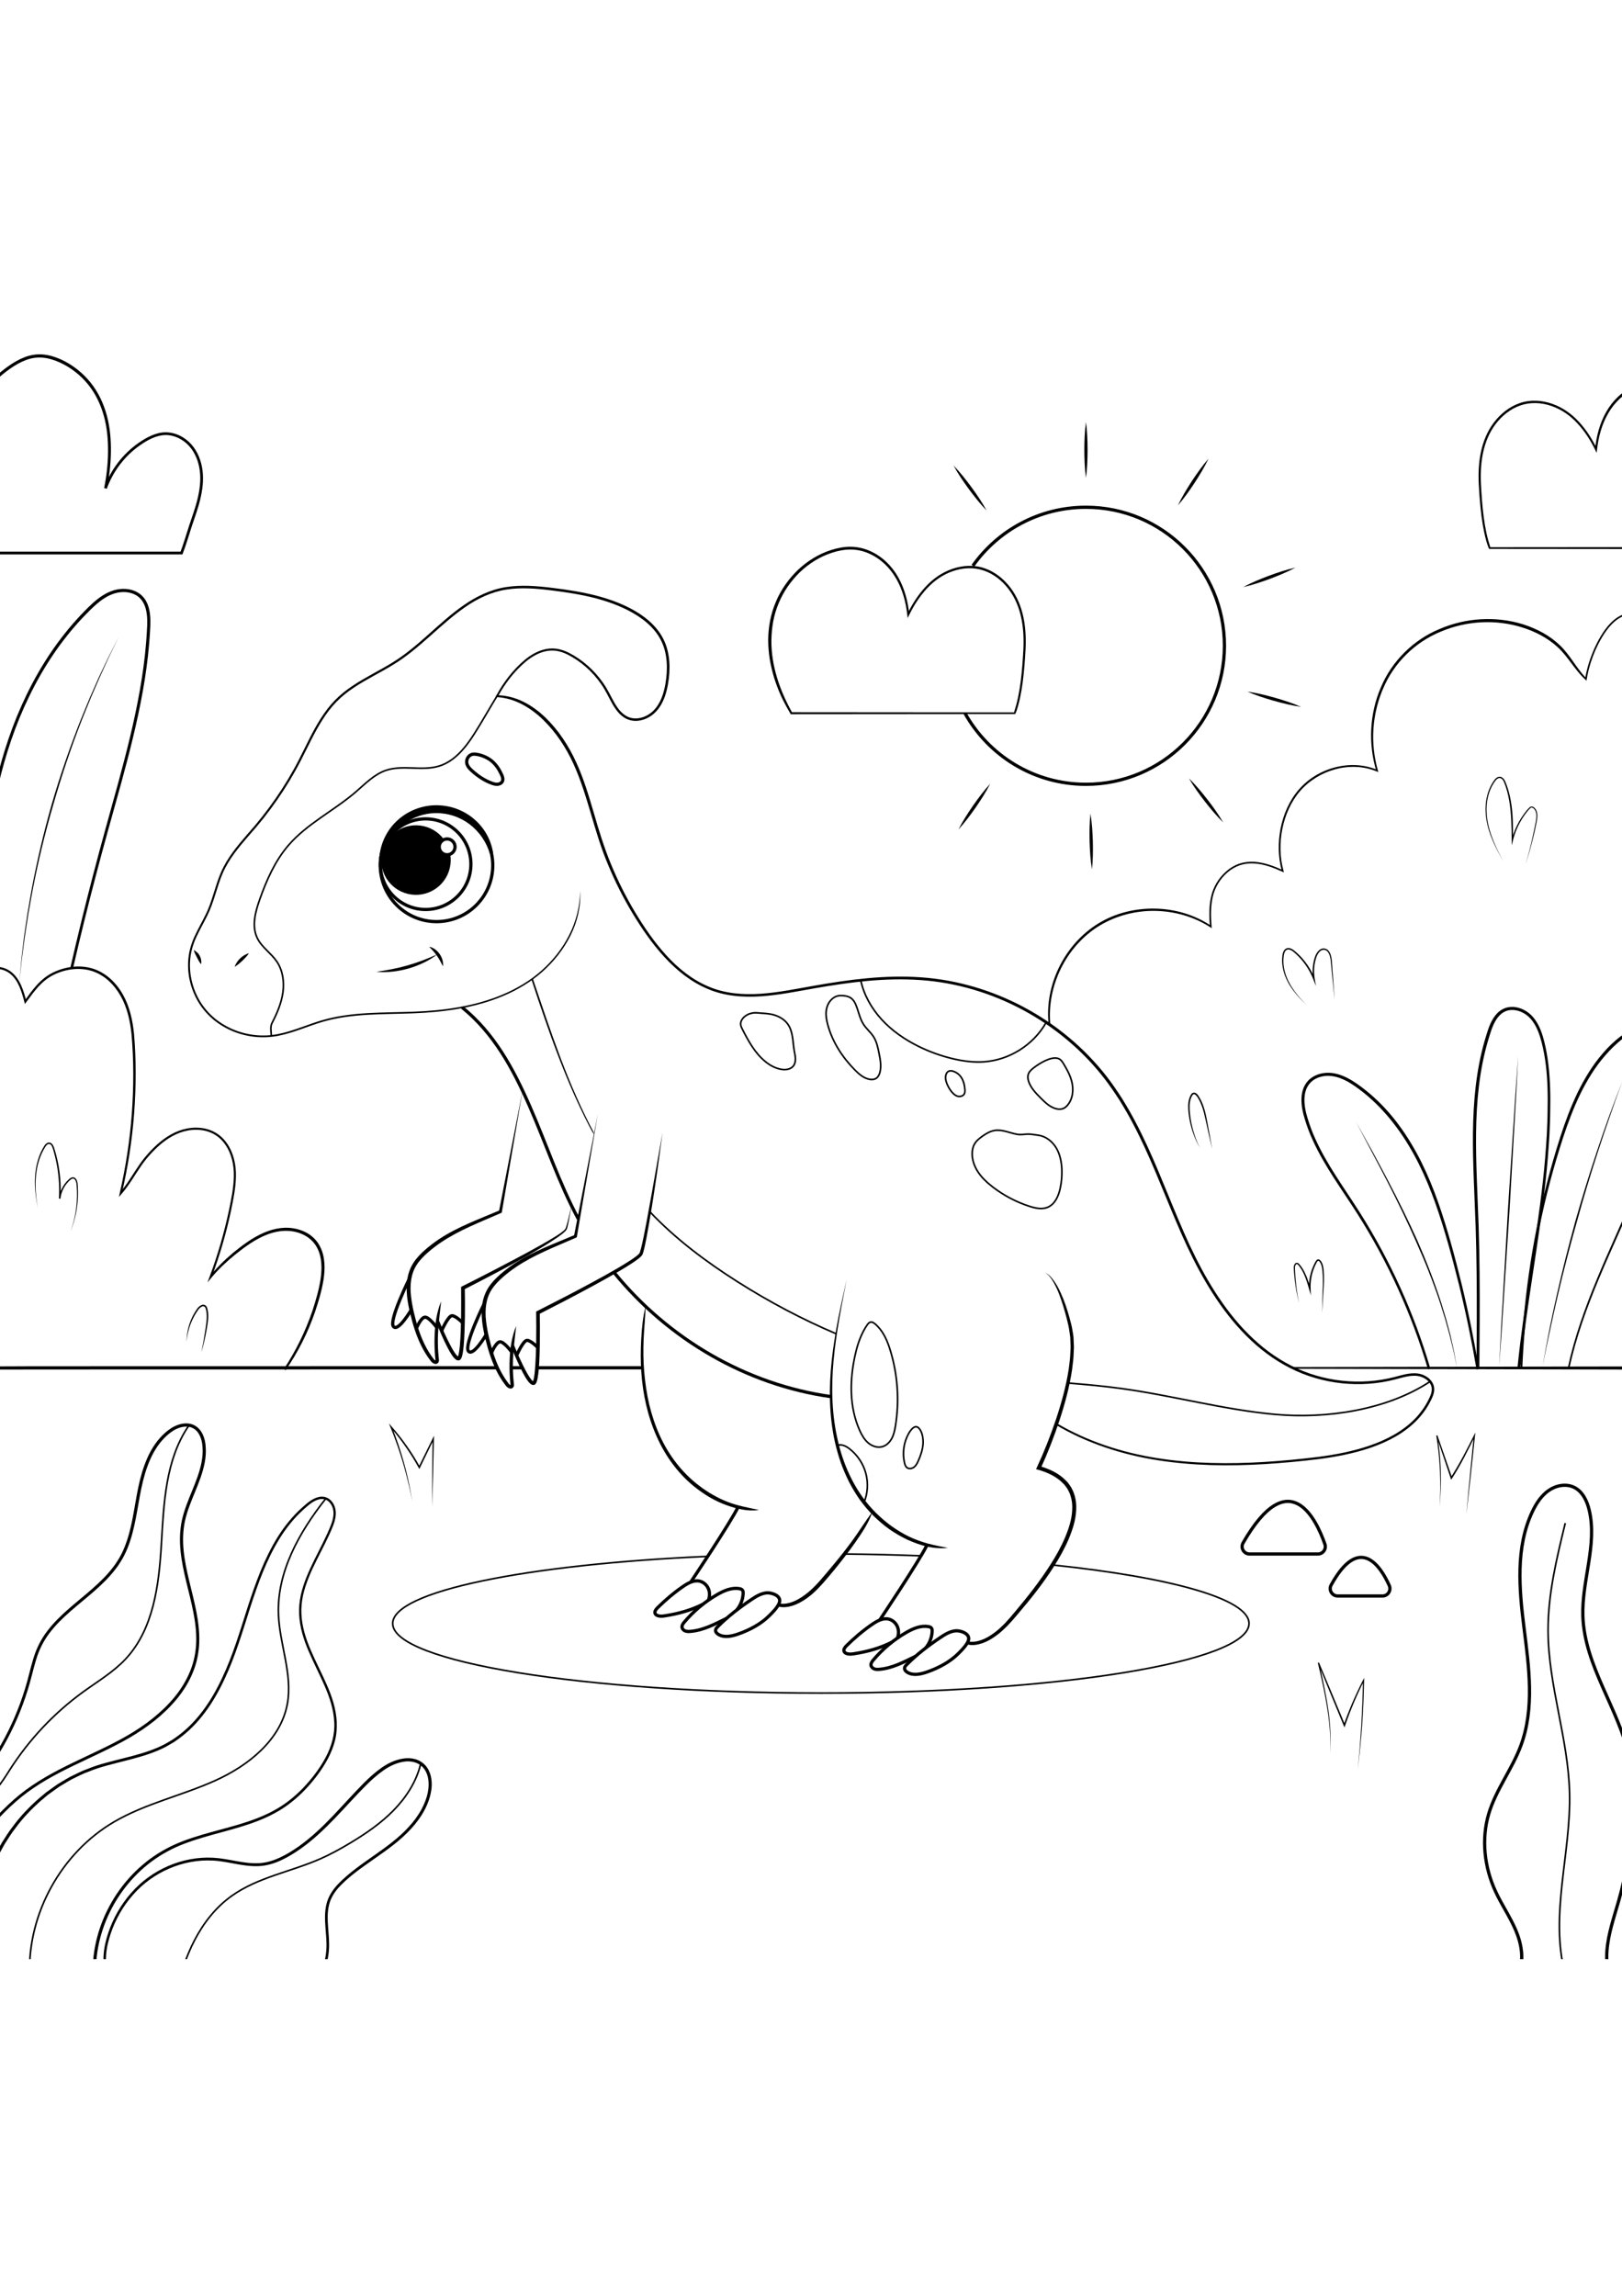 <?xml version="1.0" encoding="utf-8"?>
<!-- Generator: Adobe Illustrator 27.5.0, SVG Export Plug-In . SVG Version: 6.00 Build 0)  -->
<svg xmlns="http://www.w3.org/2000/svg" xmlns:xlink="http://www.w3.org/1999/xlink" viewBox="0 0 500 500" width="595" height="842" preserveAspectRatio="xMidYMid meet" data-scaled="true">
<g id="BACKGROUND">
	<rect style="fill:#FFFFFF;" width="500" height="500"/>
</g>
<g id="OBJECTS">
	<g>
		<g>
			<g>
				<g>
					<g>
						
							<ellipse transform="matrix(0.23 -0.973 0.973 0.23 -58.127 248.971)" cx="128.231" cy="161.209" rx="10.721" ry="10.721"/>
						<circle style="fill:none;stroke:#000000;stroke-miterlimit:10;" cx="131.198" cy="162.548" r="13.962"/>
						<path style="fill:#FFFFFF;stroke:#000000;stroke-miterlimit:10;" d="M140.269,157.209c0,1.348-1.092,2.44-2.44,2.44
							c-1.348,0-2.44-1.092-2.44-2.44c0-1.348,1.092-2.44,2.44-2.44C139.176,154.769,140.269,155.861,140.269,157.209z"/>
						<circle style="fill:none;stroke:#000000;stroke-miterlimit:10;" cx="134.567" cy="162.921" r="17.331"/>
						<g>
							<path d="M117.053,159.555c0.483-4.062,2.556-7.991,5.732-10.75c3.145-2.794,7.358-4.398,11.595-4.422
								c2.115-0.01,4.236,0.339,6.229,1.048c1.984,0.727,3.854,1.775,5.451,3.142c3.233,2.69,5.393,6.577,5.948,10.631l-0.978,0.208
								c-1.064-3.709-3.334-6.94-6.296-9.185c-2.967-2.244-6.642-3.467-10.33-3.414c-3.691-0.001-7.343,1.31-10.267,3.612
								c-2.918,2.309-5.112,5.59-6.103,9.319L117.053,159.555z"/>
						</g>
					</g>
					<path style="fill:none;stroke:#000000;stroke-miterlimit:10;" d="M144.123,132.117c0.33,0.659,0.868,1.188,1.417,1.681
						c1.797,1.614,3.835,2.997,6.11,3.807c0.569,0.203,1.168,0.371,1.77,0.314c0.601-0.057,1.209-0.381,1.456-0.932
						c0.284-0.634,0.036-1.372-0.249-2.006c-0.729-1.62-1.722-3.152-3.097-4.277c-1.344-1.1-3.544-2.011-5.315-2.074
						C144.416,128.564,143.336,130.543,144.123,132.117z"/>
				</g>
				<g>
					<path d="M178.828,170.87c0.292,4.718-0.878,9.484-2.988,13.717c-2.129,4.239-5.128,8.016-8.678,11.147
						c-1.774,1.568-3.687,2.984-5.72,4.196c-2.018,1.235-4.132,2.316-6.315,3.226c-4.357,1.849-8.947,3.099-13.596,3.927
						c-4.65,0.838-9.367,1.245-14.079,1.428c-4.713,0.18-9.424,0.176-14.116,0.456c-4.686,0.276-9.372,0.853-13.873,2.166
						c-4.494,1.311-8.81,3.322-13.484,4.264c-4.665,0.974-9.606,0.497-14.024-1.282c-2.208-0.893-4.279-2.123-6.128-3.629
						c-1.826-1.532-3.418-3.354-4.653-5.396c-2.456-4.087-3.606-8.969-3.071-13.725c0.261-2.376,0.983-4.696,2.004-6.836
						c0.997-2.155,2.187-4.194,3.212-6.298c2.117-4.177,2.93-8.879,4.832-13.251c1.919-4.39,5.013-8.081,8.086-11.629
						c6.271-7.012,11.684-14.765,15.965-23.132c2.152-4.173,4.08-8.498,6.631-12.503c1.272-1.999,2.695-3.92,4.361-5.627
						c1.654-1.719,3.534-3.203,5.509-4.513c3.944-2.645,8.227-4.661,12.208-7.13c4.002-2.434,7.571-5.507,11.085-8.63
						c3.516-3.122,6.998-6.334,10.899-9.046c3.874-2.713,8.279-4.854,13.019-5.606c4.73-0.76,9.518-0.356,14.19,0.211
						c4.681,0.568,9.367,1.278,13.956,2.476c4.574,1.22,9.074,2.915,13.092,5.517c1.993,1.314,3.849,2.877,5.365,4.754
						c1.522,1.867,2.644,4.081,3.23,6.419c0.597,2.337,0.732,4.76,0.577,7.14c-0.175,2.379-0.55,4.744-1.322,7.027
						c-0.777,2.26-2.043,4.469-4.045,5.939c-1.948,1.442-4.579,2.205-7.003,1.43c-1.198-0.372-2.239-1.119-3.085-1.998
						c-0.842-0.89-1.505-1.906-2.1-2.938c-1.172-2.081-2.119-4.215-3.471-6.113c-2.646-3.82-6.239-7.017-10.379-9.114
						c-1.039-0.501-2.127-0.897-3.251-1.087c-1.122-0.185-2.275-0.15-3.391,0.083c-2.246,0.464-4.297,1.67-6.094,3.126
						c-3.569,2.983-6.489,6.767-8.714,10.864l-0.003,0.006l-0.243-0.423c2.812,0.036,5.613,0.763,8.133,2.019
						c2.534,1.241,4.798,2.965,6.822,4.897c4.022,3.914,7.119,8.674,9.438,13.736c2.327,5.071,3.904,10.412,5.463,15.71
						c1.535,5.311,3.139,10.578,5.253,15.665c2.084,5.094,4.565,10.026,7.386,14.753c2.833,4.716,5.954,9.286,9.654,13.343
						c3.68,4.051,8.039,7.576,13.09,9.679c5.036,2.162,10.641,2.569,16.094,2.197c5.483-0.382,10.897-1.504,16.343-2.465
						c5.447-0.963,10.925-1.805,16.446-2.318c5.518-0.51,11.084-0.671,16.627-0.277c5.543,0.387,11.042,1.393,16.374,2.957
						c10.665,3.13,20.667,8.484,29.198,15.611c4.265,3.563,8.162,7.572,11.578,11.96c1.711,2.193,3.266,4.498,4.771,6.832
						c1.453,2.365,2.86,4.76,4.136,7.222c5.185,9.82,9.036,20.224,13.353,30.379c4.264,10.159,9.197,20.127,15.99,28.804
						c3.396,4.318,7.259,8.283,11.659,11.563c4.398,3.27,9.327,5.842,14.59,7.376c5.253,1.552,10.787,2.152,16.252,1.769
						c2.732-0.193,5.449-0.627,8.1-1.32c1.327-0.345,2.665-0.747,4.066-0.97c1.389-0.22,2.879-0.266,4.281,0.212
						c1.365,0.479,2.666,1.368,3.357,2.734c0.347,0.671,0.499,1.458,0.427,2.208c-0.066,0.75-0.301,1.451-0.579,2.104
						c-1.13,2.582-2.733,4.93-4.666,6.962c-3.911,4.059-9.007,6.709-14.239,8.523c-5.263,1.815-10.744,2.856-16.235,3.565
						c-5.497,0.669-11.003,1.192-16.529,1.527c-11.04,0.669-22.184,0.525-33.139-1.217c-10.936-1.724-21.671-5.218-31.235-10.871
						l0.292-0.495c9.5,5.598,20.163,9.053,31.04,10.753c10.897,1.718,21.994,1.846,33.001,1.164
						c5.506-0.341,11.008-0.871,16.481-1.545c5.46-0.712,10.897-1.754,16.089-3.553c5.164-1.797,10.151-4.411,13.941-8.358
						c1.872-1.973,3.424-4.258,4.509-6.745c0.539-1.217,0.781-2.559,0.167-3.681c-0.564-1.128-1.709-1.931-2.927-2.354
						c-1.229-0.42-2.593-0.388-3.916-0.176c-1.331,0.212-2.647,0.608-3.992,0.96c-2.696,0.709-5.46,1.153-8.238,1.353
						c-5.559,0.397-11.187-0.206-16.535-1.779c-5.36-1.555-10.384-4.169-14.854-7.485c-4.474-3.326-8.393-7.341-11.831-11.702
						c-6.876-8.76-11.854-18.799-16.142-28.979c-4.339-10.173-8.197-20.55-13.357-30.292c-1.27-2.443-2.667-4.815-4.109-7.156
						c-1.491-2.309-3.037-4.584-4.723-6.752c-3.368-4.338-7.214-8.304-11.425-11.832c-8.424-7.056-18.311-12.367-28.855-15.475
						c-5.271-1.554-10.706-2.556-16.188-2.945c-5.484-0.397-11.004-0.245-16.489,0.254c-5.487,0.503-10.944,1.334-16.381,2.288
						c-5.432,0.951-10.874,2.073-16.43,2.454c-5.523,0.37-11.268-0.047-16.445-2.277c-5.179-2.175-9.628-5.761-13.376-9.854
						c-3.767-4.105-6.926-8.702-9.795-13.443c-2.858-4.754-5.374-9.716-7.492-14.845c-4.393-10.228-6.193-21.319-10.766-31.312
						c-2.282-4.971-5.348-9.615-9.246-13.43c-1.942-1.909-4.135-3.557-6.531-4.824c-2.399-1.252-5.041-2.058-7.757-2.228
						l-0.464-0.029l0.221-0.394l0.003-0.006c2.253-4.172,5.18-7.998,8.832-11.072c1.842-1.5,3.965-2.768,6.352-3.271
						c1.186-0.252,2.426-0.294,3.628-0.099c1.202,0.2,2.35,0.616,3.43,1.133c4.273,2.149,7.939,5.399,10.668,9.308
						c1.393,1.946,2.376,4.138,3.521,6.153c0.582,1.004,1.222,1.971,2.004,2.792c0.785,0.809,1.72,1.472,2.782,1.797
						c2.127,0.68,4.531,0.002,6.324-1.337c1.823-1.343,3.023-3.414,3.758-5.58c0.734-2.184,1.099-4.513,1.261-6.824
						c0.145-2.314,0.004-4.652-0.573-6.883c-0.569-2.232-1.63-4.313-3.089-6.093c-1.452-1.788-3.244-3.292-5.183-4.562
						c-3.897-2.535-8.323-4.222-12.83-5.434c-4.527-1.193-9.176-1.91-13.841-2.486c-4.651-0.577-9.364-0.978-13.969-0.248
						c-4.603,0.72-8.896,2.787-12.722,5.453c-3.849,2.663-7.323,5.847-10.849,8.968c-3.521,3.122-7.13,6.226-11.191,8.691
						c-4.028,2.49-8.305,4.499-12.195,7.104c-1.949,1.291-3.788,2.741-5.403,4.416c-1.628,1.664-3.026,3.547-4.283,5.517
						c-2.521,3.947-4.448,8.252-6.614,12.444c-4.31,8.407-9.778,16.217-16.073,23.24c-3.075,3.542-6.124,7.182-8,11.466
						c-1.869,4.271-2.695,9.003-4.855,13.267c-1.04,2.129-2.23,4.164-3.213,6.284c-1.007,2.109-1.702,4.345-1.96,6.655
						c-0.526,4.619,0.59,9.385,2.979,13.368c1.201,1.991,2.747,3.763,4.525,5.259c1.801,1.469,3.822,2.673,5.979,3.548
						c4.319,1.743,9.145,2.216,13.713,1.267c4.591-0.918,8.898-2.915,13.443-4.239c4.556-1.324,9.282-1.899,13.989-2.172
						c4.713-0.276,9.427-0.268,14.127-0.442c4.697-0.178,9.39-0.578,14.014-1.406c4.621-0.818,9.178-2.055,13.499-3.883
						c2.165-0.9,4.259-1.969,6.258-3.189c2.013-1.197,3.904-2.595,5.66-4.143c3.514-3.092,6.48-6.825,8.589-11.004
						C177.586,180.228,178.78,175.584,178.828,170.87z"/>
				</g>
				<g>
					<path d="M72.353,194.179c0.311-1.044,0.955-1.888,1.694-2.613c0.76-0.703,1.637-1.302,2.697-1.556
						c-0.603,0.903-1.3,1.589-2.009,2.281C74.006,192.961,73.285,193.622,72.353,194.179z"/>
				</g>
				<g>
					<path d="M59.79,188.999c0.381,0.259,0.706,0.488,1.02,0.784c0.32,0.286,0.592,0.669,0.795,1.057
						c0.386,0.801,0.548,1.651,0.407,2.551c-0.62-0.681-0.941-1.423-1.3-2.102c-0.165-0.352-0.342-0.669-0.525-1.04
						C60.005,189.884,59.811,189.465,59.79,188.999z"/>
				</g>
				<g>
					<path d="M116.031,195.706c3.276-0.467,6.471-1.053,9.594-1.96c3.131-0.881,6.152-2.071,9.181-3.403
						c-2.633,2.019-5.711,3.439-8.907,4.364C122.696,195.607,119.334,196.027,116.031,195.706z"/>
				</g>
				<g>
					<path d="M132.305,187.981c1.314,0.273,2.441,1.16,3.22,2.249c0.378,0.558,0.684,1.167,0.862,1.815
						c0.176,0.653,0.222,1.281,0.227,1.961c-0.393-0.529-0.663-1.137-0.951-1.67c-0.302-0.53-0.607-1.046-0.956-1.533
						C134.023,189.81,133.22,188.942,132.305,187.981z"/>
				</g>
				<g>
					<path style="fill:none;stroke:#000000;stroke-miterlimit:10;" d="M294.593,398.81c-1.736,0.148-3.284,1.11-4.732,2.08
						c-3.705,2.483-7.266,5.207-10.4,8.38c-0.28,0.284-0.572,0.601-0.62,0.998c-0.07,0.582,0.413,1.085,0.921,1.378
						c1.833,1.056,4.147,0.524,6.14-0.183c3.51-1.245,6.941-3.048,9.59-5.707c0.96-0.963,3.086-3.065,3.123-4.518
						C298.66,399.497,295.918,398.697,294.593,398.81z"/>
					<path style="fill:none;stroke:#000000;stroke-miterlimit:10;" d="M285.379,404.079c1.182-1.42,1.882-3.233,1.962-5.079
						c0.016-0.375-0.005-0.784-0.249-1.069c-0.213-0.249-0.551-0.347-0.874-0.406c-2.392-0.437-4.798,0.61-6.902,1.829
						c-3.808,2.206-7.233,5.069-10.079,8.425c-0.406,0.478-0.824,1.048-0.731,1.669c0.079,0.529,0.533,0.944,1.037,1.121
						c0.505,0.178,1.056,0.159,1.589,0.112c4.001-0.352,7.479-2.241,11.088-4.004"/>
					<path style="fill:none;stroke:#000000;stroke-miterlimit:10;" d="M276.608,401.156c0.468-1.159,0.505-2.504,0.011-3.652
						c-0.494-1.148-1.538-2.066-2.762-2.32c-1.753-0.363-3.486,0.603-4.964,1.611c-2.855,1.948-5.497,4.199-7.958,6.627
						c-0.489,0.483-1.01,1.168-0.714,1.788c0.121,0.253,0.361,0.43,0.615,0.548c0.744,0.346,1.611,0.252,2.422,0.125
						c4.108-0.64,7.954-1.677,11.662-3.556"/>
					<g>
						<path d="M261.024,290.411c-0.82,4.158-1.633,8.319-2.34,12.495c-0.722,4.173-1.335,8.364-1.721,12.575
							c-0.779,8.407-0.573,16.958,1.415,25.144c1.927,8.157,5.723,15.982,11.677,21.879c1.489,1.462,3.074,2.827,4.764,4.051
							c1.702,1.206,3.486,2.295,5.361,3.212c1.886,0.892,3.849,1.607,5.859,2.167c2.02,0.529,4.062,0.932,6.171,1.328
							c-2.129,0.237-4.299,0.058-6.403-0.394c-2.096-0.5-4.125-1.243-6.088-2.127c-1.948-0.919-3.807-2.013-5.578-3.236
							c-1.747-1.258-3.384-2.66-4.922-4.164c-1.515-1.527-2.908-3.172-4.172-4.913c-1.237-1.762-2.339-3.606-3.327-5.51
							c-0.961-1.918-1.799-3.893-2.526-5.906c-0.705-2.022-1.291-4.081-1.778-6.161c-1.882-8.354-1.939-16.992-1.018-25.425
							c0.46-4.224,1.138-8.417,1.938-12.582C259.16,298.681,260.089,294.545,261.024,290.411z"/>
					</g>
					<path style="fill:none;stroke:#000000;stroke-miterlimit:10;" d="M271.174,395.515c0,0,11.988-17.884,14.608-23.149"/>
					<g>
						<path d="M298.38,402.042c0.566,0.18,1.358,0.191,2.055,0.114c0.72-0.072,1.43-0.281,2.126-0.518
							c1.391-0.501,2.685-1.288,3.89-2.183c1.223-0.879,2.314-1.941,3.384-3.014l1.527-1.695l1.494-1.765
							c3.968-4.708,7.77-9.556,11.061-14.728c1.638-2.587,3.144-5.26,4.341-8.057c1.175-2.789,2.152-5.717,2.265-8.695
							c0.095-1.483-0.079-2.967-0.535-4.346c-0.192-0.707-0.548-1.341-0.881-1.986c-0.184-0.312-0.419-0.592-0.625-0.891
							c-0.108-0.146-0.208-0.298-0.322-0.439l-0.384-0.39c-2.019-2.126-4.823-3.444-7.722-4.259L319.377,349l0.299-0.645
							c2.226-4.795,4.177-9.755,5.865-14.78c1.671-5.03,3.097-10.159,3.899-15.384c0.144-1.31,0.366-2.617,0.447-3.93l0.102-1.971
							c0.013-0.328,0.043-0.658,0.042-0.985l-0.04-0.982l-0.078-1.965c-0.058-0.65-0.194-1.288-0.278-1.935
							c-0.14-1.291-0.518-2.579-0.809-3.869c-0.676-2.56-1.415-5.106-2.367-7.572c-0.478-1.232-1.036-2.431-1.688-3.577
							c-0.671-1.113-1.404-2.292-2.586-2.925c1.267,0.499,2.115,1.662,2.887,2.735c0.772,1.106,1.387,2.309,1.941,3.531
							c1.123,2.443,1.959,5,2.677,7.579c0.324,1.301,0.729,2.569,0.912,3.928c0.108,0.67,0.249,1.341,0.312,2.014l0.091,2.027
							l0.045,1.014c0.003,0.337-0.026,0.673-0.038,1.01l-0.095,2.02c-0.077,1.345-0.296,2.672-0.438,4.009
							c-0.791,5.317-2.209,10.5-3.87,15.582c-1.682,5.082-3.612,10.062-5.851,14.942l-0.378-0.835
							c3.013,0.841,6.037,2.191,8.294,4.569l0.425,0.437c0.128,0.158,0.242,0.328,0.364,0.492c0.233,0.335,0.494,0.653,0.7,1.004
							c0.38,0.725,0.773,1.444,0.992,2.235c0.51,1.547,0.693,3.187,0.591,4.781c-0.13,3.214-1.159,6.248-2.37,9.123
							c-1.235,2.879-2.772,5.599-4.436,8.224c-3.33,5.254-7.209,10.11-11.225,14.809l-1.509,1.758l-1.584,1.733
							c-1.115,1.102-2.251,2.193-3.543,3.11c-1.274,0.931-2.65,1.759-4.172,2.297c-1.531,0.507-3.138,0.866-4.895,0.364
							L298.38,402.042z"/>
					</g>
				</g>
				<g>
					<path style="fill:none;stroke:#000000;stroke-miterlimit:10;" d="M236.334,387.121c-1.736,0.148-3.285,1.11-4.732,2.08
						c-3.705,2.482-7.266,5.207-10.4,8.38c-0.281,0.284-0.572,0.601-0.62,0.998c-0.07,0.582,0.413,1.085,0.921,1.378
						c1.833,1.056,4.146,0.524,6.14-0.183c3.51-1.245,6.941-3.048,9.59-5.707c0.96-0.963,3.085-3.065,3.123-4.518
						C240.401,387.807,237.658,387.008,236.334,387.121z"/>
					<path style="fill:none;stroke:#000000;stroke-miterlimit:10;" d="M227.12,392.389c1.182-1.42,1.882-3.233,1.962-5.079
						c0.016-0.375-0.005-0.784-0.249-1.069c-0.213-0.249-0.551-0.347-0.874-0.405c-2.392-0.437-4.798,0.61-6.902,1.829
						c-3.808,2.206-7.233,5.069-10.079,8.425c-0.406,0.478-0.824,1.048-0.731,1.669c0.079,0.529,0.533,0.944,1.037,1.121
						c0.505,0.178,1.056,0.159,1.589,0.112c4.001-0.352,7.479-2.241,11.088-4.004"/>
					<path style="fill:none;stroke:#000000;stroke-miterlimit:10;" d="M218.349,389.466c0.468-1.159,0.505-2.504,0.011-3.652
						c-0.494-1.148-1.538-2.066-2.762-2.32c-1.753-0.363-3.486,0.602-4.964,1.611c-2.855,1.948-5.497,4.199-7.958,6.627
						c-0.489,0.483-1.01,1.168-0.714,1.788c0.121,0.253,0.361,0.43,0.615,0.548c0.744,0.346,1.611,0.252,2.422,0.125
						c4.108-0.64,7.954-1.677,11.662-3.556"/>
					<g>
						<path d="M199.01,298.833c-0.069,3.405-0.472,6.751-0.605,10.125c-0.139,3.369-0.106,6.744,0.181,10.097
							c0.293,3.351,0.768,6.686,1.535,9.957c0.781,3.265,1.84,6.463,3.212,9.52c2.754,6.102,6.908,11.584,12.245,15.605
							c0.659,0.511,1.333,1.001,2.036,1.449c0.682,0.48,1.41,0.886,2.127,1.309c0.711,0.434,1.47,0.78,2.203,1.175
							c0.761,0.335,1.514,0.696,2.291,0.992c3.117,1.236,6.372,1.775,9.715,2.51c-3.429,0.527-6.884-0.352-10.097-1.51
							c-3.239-1.176-6.244-2.931-8.973-5.014c-5.493-4.154-9.69-9.869-12.45-16.111c-2.792-6.254-4.27-13.025-4.737-19.815
							c-0.24-3.398-0.223-6.809-0.033-10.201C197.862,305.53,198.151,302.134,199.01,298.833z"/>
					</g>
					<path style="fill:none;stroke:#000000;stroke-miterlimit:10;" d="M212.915,383.825c0,0,11.988-17.884,14.608-23.149"/>
					<g>
						<path d="M240.121,390.352c0.668,0.189,1.571,0.174,2.367,0.037c0.816-0.142,1.629-0.378,2.4-0.732
							c1.557-0.674,2.973-1.676,4.306-2.767c2.654-2.207,4.82-5.02,7.116-7.711c2.272-2.701,4.475-5.457,6.54-8.312
							c2.089-2.849,3.879-5.851,6.068-8.685c-1.14,3.417-3.181,6.387-5.202,9.302c-2.042,2.913-4.221,5.724-6.466,8.476
							c-1.129,1.373-2.278,2.717-3.444,4.059c-1.199,1.337-2.427,2.661-3.84,3.802c-1.394,1.155-2.933,2.169-4.639,2.881
							c-0.845,0.368-1.752,0.617-2.679,0.759c-0.945,0.118-1.862,0.151-2.893-0.178L240.121,390.352z"/>
					</g>
				</g>
				<g>
					<g>
						<path d="M184.285,239.526l-6.447,37.778l-0.041,0.242l-0.228,0.101l-0.002,0.001c-6.352,2.791-12.874,5.249-18.561,9.096
							c-1.417,0.959-2.768,2.006-4.055,3.127c-1.275,1.129-2.465,2.343-3.362,3.734c-1.826,2.781-2.147,6.287-1.771,9.634
							c0.39,3.365,1.23,6.749,2.251,10.01c1.055,3.251,2.471,6.404,4.526,9.104c0.265,0.376,0.455,0.593,0.715,0.705
							c0.13,0.051,0.129,0.013,0.057,0.056c-0.025,0.031,0.007,0.037-0.004-0.152c-0.083-0.829-0.166-1.733-0.214-2.598
							c-0.1-1.749-0.111-3.503-0.034-5.252c0.139-3.492,0.669-7.007,1.995-10.256c-0.354,3.479-0.836,6.861-0.978,10.298
							c-0.064,1.715-0.042,3.433,0.067,5.145c0.054,0.866,0.135,1.689,0.23,2.584c0.009,0.133,0.016,0.292-0.027,0.485
							c-0.04,0.195-0.162,0.412-0.335,0.559c-0.178,0.162-0.447,0.245-0.65,0.237c-0.208-0.003-0.374-0.054-0.521-0.113
							c-0.561-0.222-0.93-0.718-1.163-1.041c-2.172-2.817-3.656-6.079-4.759-9.403c-0.557-1.665-1.009-3.357-1.417-5.055
							c-0.401-1.7-0.765-3.425-0.94-5.189c-0.186-1.758-0.208-3.56,0.077-5.343c0.276-1.78,0.911-3.534,1.902-5.063
							c0.991-1.526,2.262-2.806,3.58-3.969c1.331-1.154,2.727-2.23,4.185-3.212c5.88-3.902,12.496-6.264,18.846-8.97l0.002-0.001
							l-0.269,0.342L184.285,239.526z"/>
					</g>
					<g>
						<path d="M158.439,310.739c1.115,2.716,2.305,5.426,3.676,8.004c0.346,0.641,0.707,1.273,1.1,1.867
							c0.196,0.297,0.402,0.581,0.618,0.838c0.199,0.244,0.49,0.482,0.571,0.499c-0.017-0.007,0.007-0.021-0.13,0.034
							c-0.058,0.024-0.041,0.04-0.017-0.01c0.047-0.078,0.11-0.221,0.155-0.375c0.097-0.307,0.167-0.656,0.228-1.005
							c0.118-0.703,0.196-1.428,0.26-2.154c0.251-2.914,0.332-5.868,0.381-8.815c0.043-2.949,0.04-5.904-0.003-8.851l-0.005-0.35
							l0.311-0.157c5.545-2.793,11.067-5.647,16.533-8.591c2.731-1.475,5.452-2.971,8.128-4.533
							c1.336-0.783,2.665-1.578,3.956-2.418c0.644-0.42,1.281-0.852,1.879-1.31c0.289-0.23,0.597-0.467,0.822-0.711
							c0.146-0.129,0.184-0.224,0.269-0.328l0.17-0.501c0.429-1.407,0.746-2.962,1.063-4.467l0.896-4.568l1.667-9.169l3.258-18.363
							c-0.798,6.167-1.653,12.326-2.6,18.473c-0.455,3.076-0.971,6.143-1.491,9.211l-0.828,4.596
							c-0.302,1.539-0.574,3.043-1.029,4.614l-0.202,0.604c-0.132,0.217-0.296,0.459-0.445,0.588
							c-0.304,0.325-0.618,0.562-0.934,0.817c-0.634,0.49-1.284,0.931-1.94,1.363c-1.312,0.86-2.648,1.665-3.992,2.457
							c-2.689,1.579-5.412,3.087-8.146,4.574c-5.471,2.968-10.987,5.84-16.537,8.656l0.305-0.506
							c0.053,2.965,0.064,5.924,0.03,8.888c-0.044,2.964-0.103,5.927-0.368,8.905c-0.072,0.745-0.159,1.491-0.292,2.245
							c-0.07,0.379-0.146,0.756-0.274,1.153c-0.064,0.198-0.139,0.402-0.285,0.639c-0.069,0.111-0.184,0.262-0.395,0.387
							c-0.306,0.143-0.477,0.085-0.672,0.062c-0.628-0.223-0.854-0.565-1.14-0.865c-0.257-0.312-0.482-0.629-0.69-0.951
							c-0.418-0.643-0.784-1.3-1.135-1.962c-1.383-2.657-2.548-5.38-3.655-8.142L158.439,310.739z"/>
					</g>
					<path style="fill:none;stroke:#000000;stroke-miterlimit:10;" d="M149.316,297.908c0,0-6.355,12.821-4.929,14.697
						c1.426,1.876,5.529-5.139,5.529-5.139"/>
					<path style="fill:none;stroke:#000000;stroke-miterlimit:10;" d="M151.49,313.338c-0.052-0.16,1.451-3.66,2.726-3.585
						c1.275,0.075,3.546,3.17,3.546,3.17"/>
					<path style="fill:none;stroke:#000000;stroke-miterlimit:10;" d="M159.247,313.962c0,0,2.022-4.659,3.222-4.659
						c1.201,0,3.346,2.242,3.346,2.242"/>
				</g>
				<g>
					<g>
						<path d="M161.159,231.931l-6.447,37.778l-0.041,0.242l-0.228,0.101l-0.002,0.001c-6.352,2.791-12.874,5.249-18.561,9.096
							c-1.417,0.959-2.768,2.006-4.055,3.127c-1.275,1.129-2.465,2.343-3.362,3.734c-1.826,2.781-2.147,6.287-1.771,9.634
							c0.39,3.365,1.23,6.749,2.251,10.01c1.055,3.251,2.471,6.404,4.526,9.104c0.265,0.376,0.455,0.593,0.715,0.705
							c0.131,0.051,0.129,0.013,0.057,0.056c-0.025,0.031,0.007,0.037-0.004-0.152c-0.083-0.83-0.166-1.733-0.214-2.598
							c-0.1-1.749-0.111-3.503-0.034-5.252c0.139-3.493,0.669-7.007,1.995-10.256c-0.354,3.479-0.836,6.861-0.978,10.298
							c-0.064,1.715-0.041,3.433,0.067,5.145c0.054,0.866,0.135,1.689,0.23,2.584c0.009,0.133,0.016,0.292-0.027,0.485
							c-0.04,0.195-0.162,0.412-0.335,0.559c-0.178,0.162-0.447,0.245-0.651,0.237c-0.208-0.003-0.374-0.054-0.521-0.113
							c-0.56-0.222-0.93-0.718-1.163-1.041c-2.172-2.817-3.656-6.079-4.759-9.403c-0.557-1.665-1.009-3.357-1.417-5.055
							c-0.401-1.7-0.765-3.425-0.94-5.189c-0.186-1.759-0.208-3.561,0.077-5.343c0.276-1.78,0.911-3.534,1.902-5.063
							c0.991-1.526,2.262-2.806,3.58-3.969c1.331-1.154,2.727-2.23,4.184-3.212c5.88-3.902,12.496-6.264,18.847-8.97l0.002-0.001
							l-0.269,0.342L161.159,231.931z"/>
					</g>
					<g>
						<path d="M135.313,303.144c1.12,2.714,2.314,5.422,3.689,7.997c0.347,0.64,0.709,1.272,1.103,1.863
							c0.196,0.296,0.403,0.58,0.618,0.835c0.198,0.243,0.491,0.478,0.561,0.491c-0.021-0.008-0.001-0.023-0.145,0.037
							c-0.063,0.027-0.047,0.046-0.024-0.002c0.046-0.075,0.11-0.216,0.155-0.37c0.098-0.305,0.169-0.654,0.231-1.002
							c0.12-0.702,0.202-1.426,0.268-2.153c0.254-2.914,0.322-5.868,0.367-8.815c0.031-2.949,0.042-5.904,0.005-8.851l-0.004-0.36
							l0.317-0.158c6.583-3.28,13.105-6.695,19.594-10.155c3.228-1.757,6.459-3.521,9.563-5.465
							c0.761-0.499,1.538-1.001,2.204-1.589c0.351-0.301,0.548-0.583,0.681-1.044c0.146-0.427,0.27-0.869,0.389-1.311
							c0.472-1.774,0.872-3.574,1.267-5.372c-0.288,1.819-0.581,3.637-0.949,5.447c-0.094,0.453-0.192,0.904-0.317,1.357
							c-0.083,0.444-0.399,0.958-0.752,1.26c-0.691,0.659-1.449,1.187-2.205,1.727c-3.047,2.107-6.249,3.941-9.452,5.766
							c-6.411,3.645-12.957,7.024-19.514,10.392l0.312-0.518c0.059,2.965,0.084,5.924,0.038,8.889
							c-0.049,2.964-0.12,5.927-0.382,8.905c-0.07,0.746-0.153,1.491-0.284,2.247c-0.069,0.379-0.143,0.757-0.271,1.157
							c-0.064,0.199-0.138,0.405-0.286,0.644c-0.069,0.112-0.186,0.267-0.402,0.395c-0.314,0.147-0.488,0.088-0.688,0.064
							c-0.639-0.227-0.863-0.572-1.15-0.873c-0.257-0.313-0.482-0.631-0.69-0.954c-0.417-0.644-0.783-1.302-1.132-1.965
							c-1.379-2.66-2.54-5.385-3.642-8.149L135.313,303.144z"/>
					</g>
					<path style="fill:none;stroke:#000000;stroke-miterlimit:10;" d="M126.191,290.313c0,0-6.355,12.821-4.929,14.697
						c1.426,1.876,5.529-5.139,5.529-5.139"/>
					<path style="fill:none;stroke:#000000;stroke-miterlimit:10;" d="M128.364,305.744c-0.052-0.16,1.451-3.66,2.726-3.585
						c1.276,0.075,3.546,3.17,3.546,3.17"/>
					<path style="fill:none;stroke:#000000;stroke-miterlimit:10;" d="M136.122,306.368c0,0,2.021-4.659,3.222-4.659
						s3.345,2.242,3.345,2.242"/>
				</g>
				<path style="fill:none;stroke:#000000;stroke-miterlimit:10;" d="M189.391,288.498c16.607,20.377,40.592,34.473,66.789,38.15"/>
				<path style="fill:none;stroke:#000000;stroke-miterlimit:10;" d="M142.451,206.677c9.828,7.96,15.705,18.825,20.795,30.403
					c5.09,11.578,9.044,23.68,15.042,34.815"/>
			</g>
			<g>
				<path style="fill:none;stroke:#000000;stroke-width:0.5;stroke-miterlimit:10;" d="M153.484,110.275
					c-2.518,4.094-4.827,8.255-7.309,12.151c-2.683,4.213-6.053,8.423-10.828,9.89c-5.266,1.617-11.169-0.454-16.384,1.321
					c-3.645,1.241-6.405,4.169-9.327,6.677c-6.699,5.749-14.946,9.724-20.712,16.409c-4.15,4.811-6.759,10.75-8.878,16.741
					c-1.362,3.851-2.52,8.228-0.72,11.895c1.389,2.829,4.271,4.621,6.028,7.237c1.851,2.754,2.319,6.27,1.847,9.555
					c-0.472,3.285-1.811,6.382-3.337,9.329c-0.607,1.173-0.277,2.607-0.227,3.928"/>
				<path style="fill:none;stroke:#000000;stroke-width:0.5;stroke-miterlimit:10;" d="M329.201,322.455
					c5.568,0.447,11.13,0.951,16.662,1.716c15.798,2.185,31.281,6.489,47.163,7.941c15.882,1.452,34.537-1.327,47.832-10.134"/>
				<path style="fill:none;stroke:#000000;stroke-width:0.5;stroke-miterlimit:10;" d="M200.294,269.643
					c7.962,8.409,17.331,15.425,27.121,21.635c9.656,6.125,19.81,11.519,30.34,15.991"/>
				<g>
					<path d="M164.256,197.817c2.745,8.157,5.467,16.32,8.508,24.365c1.526,4.02,3.138,8.008,4.878,11.939
						c0.875,1.964,1.779,3.914,2.713,5.85l1.439,2.885l0.749,1.427c0.255,0.473,0.503,0.949,0.616,1.5
						c-0.39-0.4-0.645-0.875-0.893-1.353l-0.759-1.426l-1.458-2.883c-0.947-1.935-1.864-3.883-2.752-5.846
						c-1.767-3.929-3.404-7.914-4.955-11.932c-3.112-8.033-5.852-16.2-8.561-24.369L164.256,197.817z"/>
				</g>
				<path style="fill:none;stroke:#000000;stroke-width:0.5;stroke-miterlimit:10;" d="M265.094,308.798
					c-0.65,1.635-1.111,3.339-1.494,5.056c-1.716,7.694-1.82,16.007,1.406,23.2c0.637,1.421,1.424,2.817,2.605,3.831
					c1.181,1.014,2.823,1.596,4.327,1.196c1.305-0.348,2.345-1.385,2.977-2.578c0.633-1.194,0.908-2.541,1.124-3.875
					c1.245-7.702,0.703-15.688-1.569-23.152c-0.827-2.718-1.961-5.503-3.989-7.557c-1.056-1.07-2.044-1.943-3.09-0.477
					C266.444,305.769,265.695,307.286,265.094,308.798z"/>
				<path style="fill:none;stroke:#000000;stroke-width:0.5;stroke-miterlimit:10;" d="M280.084,338.046
					c-1.505,2.71-1.964,5.983-1.263,9.002c0.129,0.554,0.32,1.138,0.773,1.482c0.632,0.48,1.582,0.31,2.202-0.185
					c0.62-0.495,0.982-1.238,1.301-1.966c0.732-1.672,1.344-3.427,1.444-5.249c0.083-1.518-0.19-3.615-1.295-4.776
					C282.022,335.065,280.675,336.983,280.084,338.046z"/>
				<path style="fill:none;stroke:#000000;stroke-width:0.5;stroke-miterlimit:10;" d="M258.173,341.672
					c1.231-0.467,2.593,0.208,3.638,1.008c2.448,1.872,4.259,4.562,5.072,7.535c0.813,2.973,0.624,6.21-0.531,9.068"/>
				<path style="fill:none;stroke:#000000;stroke-width:0.5;stroke-miterlimit:10;" d="M306.577,244.619
					c-1.365,0.225-2.591,0.956-3.722,1.753c-0.991,0.699-1.965,1.492-2.535,2.563c-0.367,0.69-0.549,1.467-0.612,2.246
					c-0.176,2.163,0.552,4.335,1.734,6.154c1.183,1.82,2.8,3.319,4.516,4.647c3.43,2.656,7.328,4.707,11.46,6.03
					c1.794,0.574,3.783,1.004,5.524,0.285c2.263-0.934,3.375-3.491,3.885-5.885c0.398-1.871,0.566-3.79,0.499-5.701
					c-0.082-2.329-0.533-4.695-1.721-6.699c-1.188-2.004-3.195-3.607-5.504-3.915c-1.098-0.146-2.408-0.417-3.503-0.354
					c-1.096,0.063-2.006,0.248-3.128,0.044C311.19,245.373,308.945,244.229,306.577,244.619z"/>
				<path style="fill:none;stroke:#000000;stroke-width:0.5;stroke-miterlimit:10;" d="M318.635,225.312
					c-0.729,0.557-1.441,1.226-1.689,2.109c-0.202,0.719-0.068,1.492,0.18,2.197c0.699,1.986,2.233,3.546,3.721,5.036
					c1.424,1.425,2.967,2.917,4.941,3.319c0.651,0.133,1.347,0.135,1.962-0.118c0.517-0.212,0.951-0.592,1.315-1.016
					c1.708-1.988,1.954-4.914,1.282-7.448c-0.414-1.559-1.134-3.012-1.95-4.396c-0.531-0.9-1.14-2.248-2.232-2.58
					C323.9,221.725,320.325,224.021,318.635,225.312z"/>
				<path style="fill:none;stroke:#000000;stroke-width:0.5;stroke-miterlimit:10;" d="M291.529,227.747
					c-0.145,0.734,0.023,1.495,0.275,2.2c0.355,0.993,0.881,1.924,1.547,2.742c0.499,0.612,1.111,1.181,1.873,1.385
					c0.763,0.204,1.695-0.061,2.05-0.766c0.2-0.398,0.194-0.864,0.163-1.308c-0.125-1.804-0.672-3.718-2.101-4.826
					C294.01,226.145,291.97,225.511,291.529,227.747z"/>
				<path style="fill:none;stroke:#000000;stroke-width:0.5;stroke-miterlimit:10;" d="M265.319,198.275
					c0.962,4.555,3.343,8.75,6.493,12.177c3.15,3.428,7.05,6.114,11.218,8.188c3.403,1.693,7.001,2.993,10.7,3.867
					c3.102,0.733,6.297,1.167,9.478,0.961c7.813-0.505,15.243-5.129,19.148-11.915"/>
				<path style="fill:none;stroke:#000000;stroke-width:0.5;stroke-miterlimit:10;" d="M254.675,207.893
					c-0.131,1.386,0.124,2.781,0.486,4.125c1.431,5.315,4.533,10.088,8.409,13.995c1.237,1.247,2.641,2.459,4.361,2.812
					c0.736,0.151,1.55,0.122,2.175-0.294c0.613-0.409,0.952-1.124,1.139-1.837c0.501-1.904,0.117-3.916-0.269-5.847
					c-0.356-1.783-0.73-3.612-1.711-5.143c-0.871-1.359-2.17-2.4-3.054-3.751c-1.248-1.907-1.569-4.265-2.504-6.343
					c-0.904-2.007-2.284-2.521-4.384-2.576c-1.48-0.038-2.652,0.658-3.548,1.848C255.126,205.749,254.776,206.822,254.675,207.893z"
					/>
				<path style="fill:none;stroke:#000000;stroke-width:0.5;stroke-miterlimit:10;" d="M229.513,209.541
					c-0.7,0.592-1.255,1.452-1.193,2.366c0.038,0.557,0.296,1.071,0.55,1.568c1.863,3.633,3.88,7.329,7.047,9.906
					c1.426,1.16,3.091,2.076,4.902,2.389c1.329,0.23,2.876,0.048,3.721-1.003c0.513-0.637,0.678-1.493,0.653-2.311
					c-0.026-0.817-0.224-1.617-0.365-2.423c-0.245-1.407-0.313-2.84-0.542-4.25c-0.229-1.41-0.633-2.826-1.47-3.984
					c-0.995-1.376-2.54-2.284-4.168-2.771c-1.695-0.507-3.428-0.499-5.171-0.654C232.053,208.249,230.622,208.604,229.513,209.541z"
					/>
			</g>
		</g>
		<g>
			<path style="fill:none;stroke:#000000;stroke-width:0.5;stroke-miterlimit:10;" d="M324.469,378.523
				c36.436,3.817,60.561,10.469,60.561,18.036c0,11.844-59.093,21.445-131.988,21.445c-72.895,0-131.989-9.601-131.989-21.445
				c0-9.882,41.141-18.203,97.113-20.688"/>
			<path style="fill:none;stroke:#000000;stroke-width:0.5;stroke-miterlimit:10;" d="M260.331,375.147
				c8.075,0.071,15.957,0.261,23.582,0.558"/>
		</g>
	</g>
	<g>
		<path style="fill:none;stroke:#000000;stroke-miterlimit:10;" d="M385.187,375.147h21.066c1.569,0,2.68-1.543,2.166-3.025
			c-2.64-7.608-10.932-25.224-25.218-0.404C382.325,373.24,383.43,375.147,385.187,375.147z"/>
		<path style="fill:none;stroke:#000000;stroke-miterlimit:10;" d="M412.352,388.084h13.815c1.666,0,2.764-1.717,2.082-3.237
			c-2.619-5.833-9.135-16.089-17.913-0.132C409.502,386.229,410.623,388.084,412.352,388.084z"/>
	</g>
	<g>
		<g>
			<path d="M127.087,359.016c-0.706-3.928-1.662-7.803-2.765-11.631c-1.113-3.826-2.447-7.583-3.945-11.272l-0.495-1.219
				l0.867,0.991c3.339,3.815,6.297,7.977,8.721,12.435l-0.425,0.01l4.308-8.754l0.428-0.869l-0.021,0.966l-0.233,10.47
				l-0.293,10.469l0.019-10.473l0.079-10.473l0.406,0.097l-4.263,8.777l-0.201,0.413l-0.224-0.402
				c-2.451-4.401-5.323-8.573-8.635-12.375l0.372-0.229c1.502,3.705,2.761,7.506,3.821,11.358
				C125.678,351.153,126.475,355.074,127.087,359.016z"/>
		</g>
		<g>
			<path d="M410.033,436.676c0.272-4.726-0.183-9.453-0.917-14.112c-0.735-4.665-1.802-9.27-2.874-13.873l0.352-0.113
				c2.681,6.422,5.405,12.827,8.052,19.263l-0.445,0.013c1.67-4.742,3.662-9.368,5.958-13.837l0.361-0.704l-0.016,0.79
				c-0.092,4.572-0.295,9.141-0.608,13.702c-0.317,4.561-0.793,9.109-1.351,13.645c0.474-4.546,0.812-9.103,1.087-13.662
				c0.279-4.559,0.448-9.124,0.507-13.691l0.346,0.086c-2.256,4.471-4.207,9.094-5.835,13.827l-0.203,0.59l-0.242-0.577
				c-2.688-6.419-5.301-12.87-7.955-19.303l0.352-0.113c1.038,4.611,2.074,9.233,2.777,13.916
				C410.084,427.202,410.39,431.959,410.033,436.676z"/>
		</g>
		<g>
			<path d="M443.766,360.684c0.264-3.68,0.281-7.371,0.117-11.051c-0.156-3.68-0.535-7.349-1.135-10.981l0.349-0.087l4.536,13.058
				l-0.432-0.054c1.322-2.069,2.572-4.188,3.735-6.357c1.169-2.166,2.277-4.366,3.386-6.568l0.473-0.939l-0.111,1.044l-1.29,12.118
				c-0.42,4.04-0.917,8.073-1.371,12.11c0.369-4.046,0.696-8.095,1.099-12.137l1.181-12.129l0.362,0.105
				c-1.089,2.212-2.178,4.425-3.332,6.609c-1.159,2.179-2.358,4.345-3.724,6.41l-0.274,0.415l-0.158-0.468l-4.419-13.098
				l0.349-0.087c0.57,3.652,0.917,7.337,1.041,11.029C444.262,353.316,444.115,357.013,443.766,360.684z"/>
		</g>
	</g>
	<g>
		<defs>
			<rect id="SVGID_1_" width="500" height="500"/>
		</defs>
		<clipPath id="SVGID_00000066501883649327986860000001926702488693867147_">
			<use xlink:href="#SVGID_1_"  style="overflow:visible;"/>
		</clipPath>
		<g style="clip-path:url(#SVGID_00000066501883649327986860000001926702488693867147_);">
			<g>
				<polygon points="398.651,317.529 512.529,317.323 512.529,318.323 398.651,318.063 				"/>
			</g>
			<path style="fill:none;stroke:#000000;stroke-miterlimit:10;" d="M165.815,317.761c10.547,0.001,21.319,0.001,32.232,0.002"/>
			<path style="fill:none;stroke:#000000;stroke-miterlimit:10;" d="M157.58,317.76c1.19,0,2.383,0,3.579,0"/>
			<path style="fill:none;stroke:#000000;stroke-miterlimit:10;" d="M-3.569,317.823c0.201-0.052,69.264-0.066,156.785-0.063"/>
		</g>
		<g style="clip-path:url(#SVGID_00000066501883649327986860000001926702488693867147_);">
			<g>
				<g>
					<path style="fill:none;stroke:#000000;stroke-miterlimit:10;" d="M299.904,70.586c7.733-10.912,20.461-18.034,34.853-18.034
						c23.576,0,42.689,19.112,42.689,42.689s-19.112,42.689-42.689,42.689c-16.031,0-29.998-8.836-37.296-21.904"/>
					<g>
						<path d="M334.757,43.511c-0.393-2.868-0.484-5.736-0.5-8.604c0.014-2.868,0.104-5.736,0.5-8.605
							c0.396,2.868,0.486,5.736,0.5,8.605C335.241,37.775,335.151,40.643,334.757,43.511z"/>
					</g>
					<g>
						<path d="M304.127,53.555c-2.015-2.078-3.786-4.336-5.498-6.638c-1.687-2.32-3.313-4.684-4.692-7.23
							c2.017,2.077,3.788,4.335,5.498,6.638C301.12,48.646,302.746,51.011,304.127,53.555z"/>
					</g>
					<g>
						<path d="M305.258,137.734c-1.313,2.581-2.874,4.988-4.496,7.353c-1.647,2.348-3.357,4.653-5.317,6.783
							c1.311-2.582,2.872-4.989,4.496-7.353C301.59,142.17,303.3,139.866,305.258,137.734z"/>
					</g>
					<g>
						<path d="M336.147,146.951c0.47,2.856,0.638,5.721,0.731,8.588c0.063,2.867,0.05,5.737-0.268,8.615
							c-0.473-2.856-0.64-5.721-0.731-8.588C335.818,152.698,335.831,149.828,336.147,146.951z"/>
					</g>
					<g>
						<path d="M366.496,136.088c2.07,2.024,3.901,4.233,5.674,6.488c1.749,2.273,3.437,4.594,4.885,7.101
							c-2.072-2.022-3.903-4.232-5.674-6.488C369.634,140.915,367.946,138.594,366.496,136.088z"/>
					</g>
					<g>
						<path d="M384.521,109.364c2.867,0.405,5.65,1.101,8.414,1.868c2.755,0.797,5.49,1.666,8.141,2.83
							c-2.867-0.403-5.651-1.099-8.414-1.869C389.907,111.396,387.173,110.525,384.521,109.364z"/>
					</g>
					<g>
						<path d="M383.222,77.156c2.55-1.371,5.205-2.459,7.887-3.476c2.692-0.99,5.411-1.908,8.236-2.54
							c-2.549,1.374-5.205,2.461-7.887,3.477C388.766,75.603,386.047,76.521,383.222,77.156z"/>
					</g>
					<g>
						<path d="M363.104,51.97c1.243-2.615,2.739-5.063,4.297-7.471c1.583-2.392,3.231-4.742,5.133-6.924
							c-1.241,2.616-2.737,5.065-4.297,7.472C366.652,47.436,365.005,49.786,363.104,51.97z"/>
					</g>
				</g>
				<g>
					<path d="M312.956,116.279l-69.013,0.055l-0.181,0l-0.087-0.153l-0.004-0.007c-1.025-1.707-1.969-3.465-2.824-5.268
						c-0.823-1.819-1.537-3.686-2.15-5.589c-0.585-1.912-1.057-3.859-1.398-5.834c-0.311-1.98-0.482-3.983-0.497-5.992
						c0.031-4.014,0.763-8.051,2.352-11.76c1.546-3.722,3.923-7.07,6.813-9.864c2.924-2.757,6.428-4.941,10.281-6.151
						c1.913-0.621,3.928-1.002,5.967-0.995c2.039,0.023,4.076,0.461,5.929,1.292c3.738,1.624,6.776,4.608,8.74,8.114
						c1.989,3.514,3.004,7.479,3.402,11.443l0.001,0.011l-0.588-0.103c1.448-3.002,3.258-5.85,5.527-8.321
						c2.252-2.475,5.086-4.489,8.281-5.594c3.169-1.116,6.748-1.341,9.978-0.214c3.228,1.102,5.973,3.317,7.998,5.998
						c2.048,2.689,3.326,5.893,4.007,9.163c0.687,3.282,0.811,6.647,0.638,9.969c-0.186,3.311-0.427,6.62-0.861,9.916
						c-0.218,1.647-0.485,3.29-0.834,4.919c-0.175,0.814-0.373,1.625-0.595,2.429c-0.108,0.403-0.24,0.8-0.359,1.201
						C313.348,115.368,313.147,115.857,312.956,116.279z M312.603,115.769c0.078-0.362,0.161-0.65,0.284-1.014
						c0.116-0.393,0.244-0.782,0.349-1.178c0.217-0.791,0.41-1.589,0.58-2.394c0.341-1.608,0.601-3.236,0.814-4.87
						c0.422-3.27,0.655-6.569,0.833-9.867c0.164-3.282,0.031-6.59-0.648-9.792c-0.675-3.194-1.921-6.288-3.901-8.874
						c-1.959-2.581-4.602-4.694-7.665-5.73c-3.055-1.057-6.452-0.883-9.508,0.182c-3.079,1.051-5.818,2.972-8.027,5.377
						c-2.223,2.399-4.018,5.19-5.455,8.139l-0.461,0.945l-0.127-1.048l-0.001-0.011c-0.432-3.894-1.472-7.759-3.432-11.135
						c-1.94-3.363-4.872-6.185-8.425-7.723c-1.764-0.784-3.681-1.185-5.601-1.201c-1.924,0-3.852,0.367-5.698,0.975
						c-3.711,1.18-7.09,3.302-9.912,5.981c-2.787,2.716-5.08,5.969-6.561,9.574c-0.75,1.797-1.317,3.664-1.685,5.579
						c-0.353,1.917-0.533,3.862-0.566,5.813c-0.093,7.85,2.582,15.524,6.416,22.363l0.004,0.007l-0.267-0.153L312.603,115.769z"/>
				</g>
			</g>
			<g>
				<path d="M459.38,64.871l68.66-0.055l-0.267,0.153l0.004-0.007c3.834-6.839,6.509-14.513,6.416-22.363
					c-0.033-1.951-0.213-3.896-0.566-5.813c-0.368-1.915-0.935-3.782-1.685-5.579c-1.481-3.605-3.774-6.858-6.561-9.574
					c-2.822-2.679-6.201-4.801-9.912-5.981c-1.846-0.608-3.773-0.975-5.698-0.975c-1.919,0.016-3.836,0.417-5.601,1.201
					c-3.553,1.538-6.485,4.361-8.425,7.723c-1.96,3.376-3,7.242-3.432,11.135l-0.001,0.011l-0.127,1.048l-0.461-0.945
					c-1.438-2.949-3.232-5.74-5.455-8.139c-2.208-2.405-4.947-4.326-8.027-5.377c-3.056-1.065-6.453-1.24-9.508-0.182
					c-3.063,1.036-5.706,3.149-7.665,5.73c-1.98,2.586-3.226,5.68-3.901,8.874c-0.679,3.202-0.811,6.511-0.648,9.792
					c0.177,3.298,0.41,6.597,0.833,9.867c0.212,1.634,0.473,3.262,0.814,4.87c0.171,0.804,0.363,1.602,0.58,2.394
					c0.105,0.396,0.234,0.785,0.349,1.178C459.219,64.221,459.303,64.509,459.38,64.871z M459.027,65.38
					c-0.19-0.421-0.392-0.91-0.523-1.333c-0.119-0.4-0.251-0.798-0.359-1.201c-0.223-0.805-0.42-1.615-0.595-2.429
					c-0.349-1.629-0.616-3.272-0.834-4.919c-0.434-3.296-0.675-6.605-0.861-9.916c-0.173-3.322-0.049-6.687,0.638-9.969
					c0.682-3.27,1.959-6.475,4.007-9.163c2.025-2.68,4.77-4.896,7.998-5.998c3.23-1.127,6.809-0.903,9.978,0.214
					c3.195,1.105,6.029,3.119,8.281,5.594c2.269,2.471,4.079,5.319,5.527,8.321l-0.588,0.103l0.001-0.011
					c0.398-3.964,1.413-7.929,3.402-11.443c1.964-3.506,5.002-6.49,8.74-8.114c1.853-0.832,3.891-1.269,5.929-1.292
					c2.039-0.007,4.054,0.373,5.967,0.995c3.853,1.21,7.356,3.394,10.281,6.151c2.889,2.794,5.266,6.142,6.813,9.864
					c1.589,3.708,2.321,7.746,2.352,11.76c-0.015,2.009-0.185,4.012-0.497,5.992c-0.341,1.975-0.813,3.922-1.398,5.834
					c-0.613,1.903-1.327,3.77-2.15,5.589c-0.855,1.804-1.799,3.561-2.824,5.268l-0.004,0.007l-0.086,0.153l-0.181,0L459.027,65.38z"
					/>
			</g>
			<g>
				<path d="M-3.857,66.238h59.805l-0.393,0.27c1.036-2.698,1.836-5.493,2.74-8.272c0.923-2.783,1.938-5.491,2.607-8.301
					c0.67-2.794,1.046-5.681,0.702-8.513c-0.335-2.811-1.379-5.585-3.253-7.692c-1.853-2.086-4.579-3.472-7.364-3.439
					c-2.8,0.044-5.423,1.493-7.764,3.106c-4.714,3.272-8.368,8.048-10.307,13.446l-0.005,0.014l-0.809-0.227
					c0.746-3.652,1.164-7.372,1.203-11.095c0.033-3.722-0.276-7.457-1.262-11.027c-0.966-3.568-2.585-6.969-4.905-9.83
					c-2.321-2.854-5.296-5.182-8.635-6.718c-1.667-0.757-3.424-1.335-5.225-1.504c-1.798-0.187-3.606,0.09-5.309,0.736
					C6.265,7.834,4.655,8.758,3.146,9.829c-1.52,1.053-2.964,2.222-4.286,3.521c-5.344,5.168-9.056,11.871-11.395,18.925
					l-0.801-0.263c2.349-7.165,6.092-14.004,11.552-19.326c1.351-1.336,2.83-2.544,4.39-3.633C4.153,7.95,5.821,6.979,7.63,6.289
					c1.801-0.695,3.798-1.011,5.741-0.813c1.944,0.181,3.81,0.778,5.549,1.581c3.478,1.614,6.558,4.043,8.963,7.02
					c2.406,2.987,4.067,6.517,5.048,10.191c1.002,3.681,1.302,7.503,1.256,11.278c-0.052,3.784-0.489,7.556-1.259,11.256
					l-0.809-0.227l0.006-0.015c2.001-5.569,5.759-10.48,10.619-13.854c1.215-0.84,2.479-1.614,3.849-2.219
					c1.365-0.599,2.852-1.024,4.385-1.038c3.077-0.031,6.003,1.474,8.004,3.722c2.014,2.268,3.108,5.203,3.46,8.152
					c0.36,2.969-0.036,5.956-0.72,8.81c-0.682,2.862-1.717,5.621-2.625,8.364c-0.898,2.758-1.702,5.57-2.755,8.313l-0.104,0.271
					h-0.29H-3.857V66.238z"/>
			</g>
		</g>
		<g style="clip-path:url(#SVGID_00000066501883649327986860000001926702488693867147_);">
			<g>
				<g>
					<path d="M-7.03,492.2c-0.002-3.945,0.279-7.901,1.148-11.755c0.893-3.833,2.047-7.631,3.771-11.179l0.607-1.348l0.703-1.3
						c0.476-0.862,0.93-1.737,1.424-2.589c1.085-1.643,2.076-3.352,3.318-4.886c2.319-3.187,5.07-6.042,8.023-8.642l2.266-1.896
						c0.79-0.588,1.602-1.147,2.402-1.722c0.403-0.282,0.798-0.578,1.209-0.849l1.269-0.757c0.853-0.493,1.679-1.034,2.553-1.488
						c1.775-0.856,3.516-1.79,5.385-2.434c1.826-0.751,3.706-1.344,5.598-1.861c3.782-1.048,7.605-1.859,11.312-3.006
						c1.853-0.573,3.675-1.232,5.426-2.041c0.876-0.403,1.733-0.844,2.554-1.349l1.246-0.731c0.402-0.265,0.789-0.553,1.184-0.829
						c6.33-4.48,10.801-11.135,14.08-18.138c3.342-7.035,5.544-14.535,7.929-21.981c2.416-7.422,5.081-14.874,9.259-21.568
						c2.092-3.33,4.596-6.424,7.54-9.053c1.462-1.279,2.973-2.705,5.043-3.207c1.017-0.244,2.181-0.109,3.089,0.488
						c0.904,0.593,1.523,1.506,1.872,2.481c0.714,2.019,0.165,4.136-0.534,5.954c-0.734,1.833-1.556,3.613-2.431,5.365
						c-1.731,3.509-3.623,6.931-5.061,10.536c-0.72,1.8-1.332,3.64-1.748,5.524c-0.395,1.886-0.595,3.814-0.489,5.732
						c0.174,3.848,1.356,7.595,2.895,11.152c1.534,3.572,3.356,7.032,4.928,10.63c1.583,3.578,2.849,7.399,3.061,11.384
						c0.086,1.981-0.055,3.997-0.569,5.923c-0.499,1.927-1.256,3.777-2.183,5.523c-1.871,3.491-4.287,6.636-6.994,9.499
						c-2.725,2.844-5.852,5.341-9.337,7.212c-3.466,1.906-7.203,3.22-10.948,4.362c-3.755,1.126-7.553,2.06-11.281,3.177
						c-3.724,1.114-7.412,2.387-10.805,4.239c-13.654,7.286-22.605,22.654-22.095,38.128l-1,0.033
						c-0.48-15.884,8.681-31.523,22.667-38.964c3.478-1.889,7.226-3.171,10.979-4.286c3.759-1.117,7.555-2.043,11.286-3.154
						c3.719-1.126,7.402-2.415,10.794-4.273c3.408-1.82,6.468-4.253,9.149-7.04c2.66-2.802,5.054-5.909,6.881-9.305
						c1.823-3.388,2.942-7.192,2.683-11.037c-0.197-3.839-1.415-7.573-2.977-11.121c-1.549-3.566-3.366-7.031-4.909-10.643
						c-1.547-3.596-2.758-7.432-2.93-11.409c-0.105-1.981,0.106-3.973,0.516-5.907c0.43-1.932,1.059-3.808,1.793-5.632
						c1.472-3.652,3.354-7.093,5.075-10.588c0.868-1.743,1.681-3.516,2.397-5.309c0.683-1.767,1.147-3.729,0.52-5.465
						c-0.307-0.856-0.851-1.637-1.59-2.119c-0.74-0.48-1.667-0.594-2.544-0.387c-1.794,0.423-3.28,1.775-4.715,3.048
						c-2.882,2.581-5.337,5.622-7.394,8.908c-4.11,6.604-6.749,14.004-9.147,21.412c-2.367,7.425-4.57,14.98-7.933,22.089
						c-1.668,3.552-3.602,7.001-5.962,10.162c-2.351,3.159-5.134,6.032-8.363,8.324c-0.405,0.283-0.802,0.58-1.215,0.853
						l-1.279,0.754c-0.843,0.52-1.724,0.975-2.622,1.39c-1.795,0.832-3.653,1.506-5.53,2.091c-3.757,1.169-7.587,1.987-11.333,3.031
						c-1.875,0.515-3.723,1.102-5.512,1.841c-1.833,0.633-3.54,1.555-5.282,2.397c-0.858,0.446-1.668,0.98-2.505,1.466l-1.246,0.745
						c-0.403,0.267-0.79,0.559-1.186,0.837c-0.785,0.566-1.582,1.116-2.358,1.695l-2.225,1.868c-2.898,2.561-5.6,5.371-7.874,8.509
						c-1.22,1.509-2.19,3.192-3.255,4.808c-0.484,0.838-0.929,1.699-1.395,2.547l-0.689,1.278l-0.593,1.325
						c-1.69,3.489-2.815,7.221-3.686,10.983c-0.847,3.782-1.113,7.659-1.108,11.521L-7.03,492.2z"/>
				</g>
				<g>
					<path d="M33.191,505.849c-1.077-2.185-1.409-4.657-1.256-7.034c0.14-2.39,0.705-4.719,1.457-6.96
						c1.499-4.494,3.898-8.691,7.038-12.245c6.228-7.165,15.787-11.382,25.32-10.852c4.767,0.25,9.291,1.887,13.888,1.677
						c2.282-0.081,4.504-0.75,6.593-1.712c2.09-0.966,4.066-2.208,5.962-3.54c7.602-5.416,13.424-12.877,20.047-19.544
						c1.671-1.663,3.441-3.255,5.391-4.628c1.958-1.379,4.197-2.438,6.618-2.823c1.206-0.191,2.474-0.172,3.688,0.161
						c1.212,0.329,2.346,1.004,3.191,1.946c0.854,0.942,1.392,2.115,1.683,3.313c0.275,1.204,0.338,2.438,0.225,3.647
						c-0.526,4.868-3.169,9.14-6.354,12.613c-3.214,3.513-7.094,6.275-10.931,8.952c-3.829,2.684-7.725,5.33-10.939,8.653
						c-1.574,1.668-2.868,3.611-3.378,5.826c-0.546,2.208-0.459,4.544-0.291,6.863c0.161,2.324,0.441,4.685,0.248,7.077
						c-0.154,2.387-0.772,4.724-1.679,6.925c-1.843,4.396-5.068,8.212-9.172,10.666l-0.384-0.646
						c3.949-2.374,7.062-6.072,8.832-10.323c0.87-2.128,1.461-4.384,1.604-6.68c0.181-2.292-0.095-4.615-0.265-6.958
						c-0.172-2.337-0.28-4.758,0.297-7.123c0.543-2.385,1.941-4.483,3.567-6.208c3.312-3.438,7.229-6.098,11.053-8.796
						c3.83-2.684,7.64-5.417,10.762-8.848c1.559-1.706,2.945-3.57,4.022-5.598c1.049-2.028,1.867-4.228,2.062-6.477
						c0.198-2.224-0.204-4.613-1.678-6.228c-1.457-1.642-3.816-2.162-6.012-1.783c-2.22,0.357-4.331,1.352-6.192,2.667
						c-1.887,1.323-3.62,2.873-5.272,4.51c-6.576,6.585-12.447,14.093-20.204,19.601c-1.939,1.355-3.95,2.616-6.119,3.613
						c-2.16,0.992-4.515,1.699-6.932,1.78c-4.843,0.194-9.375-1.471-13.978-1.707c-9.25-0.534-18.577,3.544-24.665,10.522
						c-3.073,3.464-5.429,7.564-6.904,11.956c-0.742,2.195-1.294,4.461-1.433,6.757c-0.152,2.286,0.166,4.616,1.164,6.654
						L33.191,505.849z"/>
				</g>
				<g>
					<path d="M-10.519,449.417c0.864-1.361,1.86-2.612,2.846-3.846c0.984-1.235,1.952-2.468,2.867-3.748
						c1.846-2.545,3.551-5.192,5.107-7.924c3.104-5.469,5.602-11.28,7.438-17.292c0.941-2.997,1.579-6.086,2.514-9.142
						c0.898-3.061,2.354-6.017,4.306-8.563c3.905-5.141,9.157-8.869,13.861-13.016c2.361-2.073,4.621-4.262,6.494-6.747
						c0.491-0.606,0.914-1.256,1.323-1.915c0.436-0.643,0.807-1.324,1.167-2.011c0.707-1.382,1.28-2.833,1.77-4.314
						c1.966-5.947,2.433-12.299,3.95-18.494c0.772-3.089,1.796-6.15,3.343-8.982c1.564-2.814,3.665-5.383,6.454-7.16
						c1.409-0.835,3.036-1.44,4.767-1.37c0.858,0.038,1.728,0.273,2.482,0.719c0.754,0.449,1.376,1.087,1.839,1.801
						c0.917,1.442,1.311,3.11,1.395,4.731c0.144,1.624-0.004,3.258-0.302,4.841c-1.232,6.371-4.741,11.859-6.08,17.945
						c-0.647,3.034-0.728,6.171-0.403,9.276c0.315,3.109,0.98,6.186,1.711,9.252c1.455,6.109,3.267,12.313,3.09,18.769
						c-0.086,3.207-0.73,6.415-1.953,9.388c-1.209,2.979-2.924,5.732-4.952,8.203c-4.083,4.943-9.25,8.843-14.737,12.031
						c-5.513,3.173-11.324,5.71-17,8.461c-5.675,2.736-11.251,5.736-16.141,9.675c-4.887,3.945-9.048,8.717-13.191,13.478
						l-0.652-0.567c4.141-4.764,8.327-9.579,13.291-13.594c4.971-4.011,10.611-7.045,16.303-9.795
						c5.694-2.763,11.487-5.3,16.935-8.443c5.417-3.151,10.498-7.001,14.479-11.83c1.978-2.413,3.639-5.089,4.805-7.969
						c1.18-2.877,1.796-5.958,1.878-9.065c0.172-6.255-1.607-12.385-3.079-18.521c-0.737-3.079-1.414-6.195-1.74-9.377
						c-0.335-3.175-0.258-6.427,0.413-9.581c1.402-6.301,4.901-11.799,6.06-17.915c0.285-1.517,0.422-3.063,0.285-4.59
						c-0.075-1.52-0.456-3.032-1.242-4.265c-0.772-1.241-2.094-2.031-3.542-2.07c-1.446-0.063-2.92,0.463-4.21,1.233
						c-2.556,1.628-4.6,4.095-6.09,6.79c-1.491,2.722-2.496,5.703-3.258,8.737c-1.502,6.077-1.975,12.464-3.991,18.56
						c-0.504,1.518-1.097,3.014-1.831,4.446c-0.374,0.713-0.761,1.419-1.212,2.086c-0.426,0.684-0.866,1.356-1.372,1.98
						c-1.937,2.564-4.248,4.792-6.634,6.883c-4.758,4.177-9.96,7.879-13.746,12.862c-1.896,2.475-3.283,5.274-4.171,8.277
						c-0.919,2.988-1.567,6.101-2.523,9.136c-1.863,6.075-4.394,11.943-7.536,17.465c-1.575,2.759-3.301,5.431-5.169,8
						c-0.924,1.29-1.91,2.543-2.896,3.777c-0.987,1.232-1.963,2.459-2.796,3.767L-10.519,449.417z"/>
				</g>
			</g>
			<path style="fill:none;stroke:#000000;stroke-width:0.5;stroke-miterlimit:10;" d="M100.307,358.22
				c-8.086,10.264-14.963,22.485-14.469,35.542c0.35,9.259,4.401,18.409,2.749,27.527c-2.007,11.084-11.953,19.036-22.219,23.672
				c-10.266,4.636-21.528,7.063-31.248,12.757c-16.19,9.485-26.541,28.169-25.995,46.925"/>
			<path style="fill:none;stroke:#000000;stroke-width:0.5;stroke-miterlimit:10;" d="M129.629,440.031
				c-1.34,5.397-4.485,10.227-8.382,14.193c-3.897,3.966-8.535,7.128-13.302,9.991c-3.002,1.803-6.073,3.501-9.28,4.907
				c-9.013,3.954-19.138,5.637-27.162,11.336c-9.935,7.055-15.029,19.189-17.405,31.14"/>
			<path style="fill:none;stroke:#000000;stroke-width:0.5;stroke-miterlimit:10;" d="M58.168,335.625
				c-7.156,10.429-7.669,23.858-8.42,36.483c-0.751,12.626-2.42,26.238-11.081,35.455c-3.73,3.97-8.485,6.793-12.9,9.985
				c-9.015,6.518-16.785,14.752-22.769,24.131c-2.498,3.915-5.149,8.391-9.645,9.554"/>
		</g>
		<g style="clip-path:url(#SVGID_00000066501883649327986860000001926702488693867147_);">
			<path style="fill:none;stroke:#000000;stroke-miterlimit:10;" d="M468.163,504.269c1.719-4.169,0.854-8.99-0.905-13.142
				c-1.759-4.152-4.354-7.9-6.247-11.994c-3.437-7.435-4.429-16.101-2.084-23.949c2.214-7.409,7.183-13.702,9.88-20.948
				c4.256-11.432,2.528-24.098,1.007-36.202c-1.521-12.103-2.664-24.968,2.575-35.985c1.188-2.498,2.747-4.911,5.019-6.488
				c2.273-1.577,5.372-2.173,7.852-0.948c2.603,1.285,3.975,4.205,4.64,7.03c2.519,10.693-2.345,21.745-1.961,32.725
				c0.533,15.241,10.95,28.341,14.27,43.225c1.392,6.24,1.509,12.702,1.111,19.082c-0.536,8.587-1.996,17.117-4.348,25.393
				c-1.44,5.067-3.223,10.098-3.612,15.351c-0.388,5.253,0.833,10.915,4.603,14.594"/>
			<path style="fill:none;stroke:#000000;stroke-width:0.5;stroke-miterlimit:10;" d="M482.48,504.602
				c-4.847-18.046,1.798-37.07,1.36-55.75c-0.396-16.864-6.579-33.229-6.632-50.098c-0.035-11.211,2.641-22.234,5.3-33.125"/>
		</g>
		<g style="clip-path:url(#SVGID_00000066501883649327986860000001926702488693867147_);">
			<g>
				<g>
					<path d="M440.19,318.219c-4.966-16.894-12.321-33.082-21.773-47.932c-4.704-7.423-10.056-14.541-13.742-22.658
						c-0.933-2.017-1.717-4.105-2.372-6.233c-0.675-2.114-1.174-4.35-1.109-6.642c0.036-1.142,0.248-2.301,0.697-3.386
						c0.461-1.075,1.182-2.065,2.116-2.79c1.877-1.462,4.319-1.936,6.599-1.673c2.301,0.277,4.417,1.25,6.321,2.422
						c1.906,1.187,3.665,2.548,5.368,3.983c3.387,2.891,6.411,6.195,9.033,9.782c5.283,7.167,9.054,15.307,11.993,23.64
						c2.929,8.356,5.189,16.901,7.302,25.475c2.078,8.584,3.836,17.245,5.285,25.957l-0.747,0.125
						c-1.471-8.689-3.25-17.326-5.348-25.884c-2.132-8.546-4.416-17.076-7.35-25.367c-2.944-8.272-6.703-16.312-11.929-23.358
						c-2.602-3.519-5.555-6.783-8.873-9.626c-1.663-1.41-3.401-2.759-5.238-3.909c-1.833-1.137-3.829-2.046-5.927-2.302
						c-2.074-0.249-4.292,0.194-5.917,1.465c-0.811,0.627-1.432,1.478-1.842,2.422c-0.396,0.954-0.595,1.999-0.63,3.058
						c-0.064,2.13,0.398,4.269,1.06,6.347c0.639,2.087,1.405,4.139,2.32,6.128c3.615,8.004,8.928,15.108,13.645,22.572
						c9.47,14.934,16.828,31.203,21.785,48.174L440.19,318.219z"/>
				</g>
				<g>
					<path d="M455.154,317.414c0.067-9.609,0.133-19.217,0.03-28.82c-0.054-4.802-0.143-9.603-0.303-14.401l-0.569-14.401
						c-0.358-9.601-0.527-19.269,0.602-28.867c0.565-4.792,1.462-9.557,2.815-14.202c0.717-2.295,1.302-4.685,2.686-6.815
						c0.675-1.054,1.588-2.022,2.739-2.641c1.145-0.642,2.499-0.83,3.768-0.695c2.555,0.298,4.839,1.842,6.266,3.883
						c1.459,2.039,2.252,4.412,2.845,6.754c1.179,4.707,1.642,9.547,1.808,14.362c0.087,2.41,0.072,4.819,0.026,7.226
						c-0.005,2.408-0.149,4.812-0.238,7.217c-0.286,4.805-0.663,9.604-1.202,14.385c-2.097,19.132-5.84,38.02-7.739,57.125
						l-0.873-0.087c1.924-19.159,5.685-38.045,7.794-57.128c0.542-4.769,0.922-9.552,1.211-14.339
						c0.091-2.396,0.236-4.79,0.244-7.188c0.048-2.397,0.065-4.795-0.019-7.187c-0.146-4.781-0.638-9.563-1.833-14.178
						c-0.594-2.294-1.384-4.56-2.749-6.437c-1.332-1.879-3.393-3.218-5.644-3.472c-1.111-0.107-2.246,0.06-3.204,0.607
						c-0.968,0.529-1.76,1.364-2.37,2.33c-1.243,1.936-1.86,4.281-2.562,6.556c-1.34,4.581-2.234,9.291-2.799,14.038
						c-1.13,9.508-0.976,19.128-0.629,28.716l0.553,14.406c0.156,4.806,0.239,9.614,0.287,14.421
						c0.092,9.615,0.015,19.227-0.063,28.836L455.154,317.414z"/>
				</g>
				<g>
					<path d="M468.766,317.606c0.663-19.268,3.339-38.489,8.191-57.168c1.208-4.671,2.573-9.299,4.041-13.896
						c1.487-4.592,3.179-9.133,5.271-13.507c2.119-4.353,4.645-8.552,7.848-12.231c1.582-1.858,3.336-3.547,5.279-5.059
						c1.974-1.447,4.222-2.658,6.724-2.988c1.237-0.157,2.541-0.095,3.728,0.361c1.192,0.432,2.248,1.203,3.059,2.155
						c1.649,1.912,2.363,4.438,2.472,6.873c0.124,2.458-0.208,4.866-0.572,7.25l-0.524,3.587l-0.744,3.546
						c-0.977,4.733-2.403,9.355-3.913,13.936c-1.611,4.548-3.329,9.057-5.222,13.49c-3.729,8.891-7.862,17.596-11.561,26.481
						c-3.698,8.876-6.99,17.954-9.036,27.352l-0.499-0.106c2.042-9.447,5.335-18.56,9.026-27.458
						c3.693-8.906,7.815-17.617,11.524-26.498c1.884-4.428,3.59-8.926,5.189-13.459c1.497-4.565,2.91-9.166,3.874-13.871
						l0.734-3.525l0.515-3.562c0.36-2.37,0.681-4.764,0.557-7.127c-0.108-2.348-0.796-4.71-2.322-6.476
						c-0.752-0.875-1.703-1.575-2.788-1.943c-1.076-0.393-2.255-0.442-3.392-0.268c-2.293,0.371-4.401,1.578-6.25,3.013
						c-1.84,1.467-3.557,3.151-5.111,4.946c-3.144,3.583-5.643,7.7-7.751,11.99c-2.082,4.311-3.777,8.809-5.273,13.373
						c-1.478,4.572-2.855,9.182-4.076,13.832c-4.883,18.605-7.643,37.753-8.488,56.977L468.766,317.606z"/>
				</g>
			</g>
			<g>
				<path d="M449.141,317.851l-1.029-5.04l-1.223-4.995l-1.367-4.956l-1.531-4.907c-2.146-6.51-4.694-12.882-7.496-19.136
					c-2.753-6.277-5.757-12.445-8.886-18.547c-1.57-3.049-3.164-6.085-4.771-9.115l-4.8-9.103l5.016,8.987
					c1.639,3.014,3.254,6.041,4.851,9.078c3.181,6.081,6.241,12.229,9.047,18.498c2.756,6.289,5.258,12.695,7.355,19.236
					l1.494,4.929l1.325,4.977l1.106,5.029L449.141,317.851z"/>
			</g>
			<g>
				<polygon points="462.124,317.453 462.736,305.477 463.425,293.507 464.806,269.569 466.355,245.641 467.131,233.677 
					467.986,221.717 467.376,233.69 466.687,245.66 465.304,269.6 463.755,293.53 462.978,305.494 				"/>
			</g>
			<g>
				<path d="M475.543,317.211l1.001-5.608l1.065-5.597l1.166-5.577l1.232-5.564c1.685-7.409,3.539-14.78,5.56-22.105
					c2.073-7.311,4.316-14.573,6.722-21.78l1.835-5.395l1.898-5.372l1.996-5.337l2.056-5.313l-1.941,5.355l-1.88,5.377l-1.854,5.385
					l-1.794,5.405c-2.352,7.219-4.536,14.492-6.557,21.81c-2.073,7.303-3.979,14.654-5.717,22.045l-1.272,5.551l-1.211,5.565
					l-1.184,5.571L475.543,317.211z"/>
			</g>
		</g>
		<g style="clip-path:url(#SVGID_00000066501883649327986860000001926702488693867147_);">
			<g>
				<g>
					<path d="M323.284,212.151c-0.712-6.075,0.478-12.323,3.171-17.807c2.679-5.489,6.853-10.29,12.09-13.502
						c5.231-3.231,11.43-4.72,17.533-4.601c6.109,0.116,12.22,1.896,17.29,5.323l-0.392,0.233l0-0.005
						c-0.251-3.048-0.326-6.165,0.349-9.2c0.663-3.04,2.362-5.829,4.705-7.869c1.173-1.022,2.542-1.829,4.022-2.334
						c1.484-0.497,3.064-0.671,4.615-0.57c3.117,0.202,6.052,1.324,8.836,2.577l0.006,0.003l-0.348,0.299
						c-1.197-4.277-1.252-8.822-0.401-13.161c0.863-4.33,2.663-8.539,5.567-11.926c2.902-3.383,6.888-5.774,11.185-6.889
						c4.286-1.126,8.969-0.974,13.078,0.781l0.011,0.004l-0.341,0.306c-2.519-8.353-2.089-17.601,1.371-25.661
						c3.345-8.111,10.051-14.76,18.17-18.099c8.053-3.463,17.341-4.032,25.746-1.419c4.169,1.346,8.178,3.425,11.365,6.511
						c3.212,3.098,5.081,7.13,8.128,10.145l0.01,0.01l-0.424,0.144c0.56-3.381,1.617-6.66,3.037-9.77
						c0.721-1.55,1.534-3.061,2.483-4.49c0.95-1.423,2.032-2.788,3.37-3.896c1.323-1.127,2.948-1.894,4.631-2.283
						c1.688-0.394,3.417-0.485,5.126-0.455c1.711,0.03,3.434,0.195,5.105,0.64c1.665,0.442,3.286,1.194,4.598,2.356l-0.335,0.379
						c-1.24-1.098-2.784-1.819-4.394-2.247c-1.616-0.43-3.3-0.593-4.983-0.623c-1.684-0.029-3.375,0.062-5,0.442
						c-1.625,0.378-3.154,1.1-4.425,2.18c-1.284,1.063-2.339,2.389-3.272,3.787c-0.931,1.403-1.733,2.892-2.444,4.421
						c-1.401,3.068-2.447,6.313-2.996,9.639l-0.078,0.473l-0.346-0.329l-0.01-0.01c-3.263-2.984-5.279-6.985-8.391-9.873
						c-3.106-2.903-6.989-4.928-11.055-6.198c-8.147-2.573-17.222-2.064-25.096,1.285c-7.943,3.232-14.489,9.663-17.802,17.587
						c-0.461,0.968-0.766,2-1.155,2.999c-0.28,1.034-0.649,2.046-0.858,3.099l-0.354,1.569c-0.103,0.526-0.171,1.059-0.259,1.588
						c-0.198,1.056-0.25,2.13-0.355,3.199c-0.283,4.286,0.206,8.618,1.38,12.754l0.137,0.482l-0.478-0.176l-0.011-0.004
						c-4.002-1.684-8.561-1.808-12.733-0.688c-4.177,1.122-8.046,3.452-10.883,6.717c-2.833,3.281-4.616,7.397-5.477,11.646
						c-0.85,4.256-0.81,8.726,0.349,12.916l0.143,0.518l-0.491-0.219l-0.006-0.003c-2.762-1.245-5.649-2.34-8.658-2.533
						c-1.496-0.097-3.007,0.071-4.422,0.544c-1.411,0.482-2.724,1.254-3.853,2.238c-2.258,1.967-3.904,4.661-4.542,7.597
						c-0.657,2.948-0.588,6.022-0.338,9.045l0,0.005l0.045,0.515l-0.437-0.282c-5.049-3.259-11.039-4.95-17.023-5.043
						c-5.99-0.099-12.006,1.454-17.124,4.548c-5.116,3.106-9.227,7.783-11.877,13.151c-2.644,5.37-3.891,11.472-3.277,17.452
						L323.284,212.151z"/>
				</g>
				<g>
					<path d="M402.736,205.93c-1.982-1.893-3.884-3.919-5.308-6.296c-1.401-2.371-2.31-5.115-2.203-7.923
						c0.043-0.695,0.088-1.397,0.35-2.091c0.133-0.34,0.335-0.683,0.659-0.924c0.318-0.241,0.742-0.347,1.129-0.292
						c0.78,0.109,1.376,0.576,1.902,1.022c0.533,0.446,1.037,0.924,1.52,1.422c1.929,1.995,3.477,4.369,4.477,6.964l-0.464,0.127
						c-0.368-2.288-0.177-4.655,0.565-6.853c0.197-0.556,0.471-1.087,0.842-1.559c0.374-0.46,0.882-0.886,1.527-0.994
						c0.632-0.097,1.307,0.143,1.723,0.61c0.425,0.457,0.656,1.022,0.819,1.581c0.324,1.137,0.3,2.283,0.412,3.415l0.252,3.408
						l0.467,6.814l-0.688-6.794l-0.326-3.396c-0.131-1.126-0.136-2.287-0.462-3.345c-0.161-0.525-0.392-1.038-0.755-1.411
						c-0.353-0.381-0.88-0.545-1.373-0.466c-1.009,0.206-1.666,1.284-2.02,2.285c-0.701,2.12-0.875,4.424-0.505,6.628l0.376,2.235
						l-0.839-2.108c-1.004-2.52-2.484-4.854-4.363-6.816c-0.47-0.49-0.96-0.961-1.478-1.4c-0.501-0.438-1.059-0.847-1.659-0.929
						c-0.603-0.096-1.123,0.331-1.336,0.936c-0.232,0.593-0.287,1.285-0.342,1.953c-0.154,2.705,0.679,5.411,2.019,7.773
						C398.992,201.887,400.813,203.976,402.736,205.93z"/>
				</g>
				<g>
					<path d="M463.412,161.681c-1.985-3.529-3.923-7.163-4.875-11.151c-0.941-3.946-0.873-8.293,0.965-12.016
						c0.228-0.461,0.478-0.913,0.767-1.34c0.271-0.431,0.581-0.872,1.02-1.209c0.419-0.351,1.11-0.502,1.638-0.203
						c0.526,0.281,0.823,0.772,1.056,1.238c0.826,1.902,1.339,3.883,1.718,5.894c0.744,4.032,0.712,8.133,0.716,12.189l-0.419-0.052
						c0.655-2.512,1.732-4.908,3.163-7.068c0.744-1.076,1.458-2.108,2.471-3.035c0.308-0.233,0.793-0.19,1.078,0.015
						c0.304,0.191,0.53,0.45,0.715,0.74c0.363,0.586,0.474,1.275,0.474,1.928c-0.007,1.325-0.364,2.573-0.604,3.833
						c-0.264,1.26-0.565,2.511-0.883,3.758c-0.637,2.494-1.355,4.965-2.151,7.41c0.735-2.464,1.392-4.951,1.966-7.455
						c0.287-1.252,0.55-2.509,0.811-3.767c0.231-1.26,0.573-2.52,0.566-3.777c-0.005-0.624-0.119-1.255-0.443-1.766
						c-0.303-0.482-0.898-0.989-1.352-0.645c-0.869,0.817-1.652,1.916-2.349,2.958c-1.392,2.138-2.43,4.505-3.052,6.975
						l-0.411,1.631l-0.008-1.683c-0.02-4.058-0.087-8.123-0.755-12.107c-0.353-1.978-0.855-3.961-1.632-5.795
						c-0.207-0.433-0.482-0.856-0.866-1.059c-0.381-0.213-0.849-0.129-1.213,0.158c-0.373,0.281-0.668,0.68-0.938,1.103
						c-0.284,0.411-0.53,0.849-0.756,1.295c-1.819,3.604-1.934,7.881-1.035,11.79C459.7,154.42,461.499,158.108,463.412,161.681z"/>
				</g>
				<g>
					<path d="M369.846,249.944c-1.5-2.64-2.567-5.538-3.135-8.54c-0.286-1.5-0.477-3.018-0.444-4.568
						c0.03-0.773,0.142-1.556,0.408-2.302c0.136-0.376,0.298-0.724,0.53-1.077c0.122-0.173,0.296-0.359,0.545-0.448
						c0.243-0.094,0.522-0.063,0.736,0.03c0.426,0.197,0.7,0.527,0.925,0.857c0.216,0.323,0.419,0.653,0.602,0.994
						c0.368,0.681,0.669,1.393,0.923,2.118c0.504,1.452,0.84,2.946,1.116,4.439c0.574,2.98,1.114,5.966,1.63,8.957
						c-0.697-2.954-1.367-5.915-2.007-8.88c-0.335-1.477-0.654-2.955-1.168-4.364c-0.255-0.704-0.554-1.39-0.914-2.041
						c-0.372-0.623-0.749-1.363-1.303-1.621c-0.534-0.295-0.911,0.552-1.167,1.199c-0.251,0.683-0.366,1.417-0.402,2.158
						c-0.054,1.485,0.143,2.996,0.367,4.482C367.584,244.309,368.509,247.22,369.846,249.944z"/>
				</g>
				<g>
					<path d="M400.45,297.845c-0.891-3.513-1.451-7.12-1.629-10.751c-0.018-0.475,0.021-0.98,0.365-1.423
						c0.173-0.232,0.544-0.338,0.825-0.231c0.289,0.104,0.46,0.314,0.609,0.485c0.596,0.708,1.098,1.49,1.51,2.312
						c0.836,1.642,1.357,3.403,1.873,5.139l-0.472,0.079c-0.128-2.236,0.267-4.492,1.099-6.565c0.207-0.519,0.447-1.025,0.707-1.519
						c0.144-0.244,0.239-0.488,0.46-0.749c0.108-0.124,0.278-0.251,0.485-0.276c0.206-0.029,0.405,0.047,0.544,0.145
						c0.532,0.434,0.712,0.974,0.912,1.516c0.173,0.548,0.26,1.109,0.307,1.665c0.18,2.219,0.05,4.429-0.075,6.626l-0.43,6.593
						l0.17-6.605c0.075-2.198,0.152-4.403-0.074-6.574c-0.062-0.538-0.143-1.072-0.307-1.574c-0.163-0.477-0.412-1.025-0.752-1.282
						c-0.177-0.112-0.298-0.096-0.444,0.064c-0.14,0.159-0.261,0.431-0.392,0.662c-0.249,0.482-0.478,0.974-0.675,1.479
						c-0.793,2.019-1.147,4.204-1.053,6.368l0.087,2.016l-0.559-1.936c-0.502-1.737-1.005-3.475-1.804-5.075
						c-0.394-0.801-0.875-1.555-1.436-2.241c-0.259-0.367-0.596-0.535-0.824-0.266c-0.231,0.272-0.315,0.736-0.298,1.151
						C399.296,290.689,399.71,294.296,400.45,297.845z"/>
				</g>
			</g>
			<g>
				<g>
					<path d="M-17.43,212.052c0.136-3.502,1.731-6.721,3.68-9.489c1.972-2.743,4.215-5.462,7.294-7.122
						c1.53-0.82,3.255-1.299,5.006-1.301c1.743-0.022,3.536,0.52,4.919,1.623c1.399,1.087,2.367,2.603,3.061,4.169
						c0.695,1.576,1.165,3.222,1.594,4.86l0.005,0.017l-0.575-0.108c1.202-1.668,2.401-3.362,3.81-4.906
						c1.401-1.542,3.053-2.912,4.954-3.84c3.753-1.834,8.205-2.478,12.282-1.223c2.026,0.633,3.882,1.748,5.453,3.153
						c1.566,1.416,2.862,3.106,3.882,4.938c2.055,3.685,2.946,7.853,3.374,11.961c0.712,8.246,0.647,16.513,0.029,24.745
						c-0.641,8.228-1.902,16.407-3.775,24.443l-0.007,0.033l-0.556-0.289c2.311-2.632,4.017-5.772,6.061-8.693
						c1.008-1.479,2.177-2.854,3.401-4.149c1.228-1.3,2.557-2.515,4.004-3.584c1.455-1.056,3.031-1.965,4.732-2.592
						c1.701-0.617,3.508-0.968,5.325-0.948c1.813,0.007,3.647,0.379,5.286,1.2c1.648,0.803,3.052,2.068,4.098,3.554
						c2.118,2.99,2.896,6.715,2.82,10.288c-0.065,3.602-0.81,7.107-1.522,10.583c-1.48,6.957-3.474,13.804-5.96,20.469l-0.018,0.048
						l-0.555-0.316c2.112-2.663,4.551-5.038,7.142-7.217c2.617-2.138,5.336-4.2,8.418-5.717c3.047-1.509,6.562-2.426,10.037-1.897
						c1.723,0.248,3.412,0.837,4.902,1.783c1.485,0.951,2.724,2.319,3.505,3.898c0.809,1.573,1.2,3.312,1.317,5.035
						c0.133,1.727-0.009,3.448-0.261,5.135c-0.542,3.378-1.516,6.617-2.584,9.83c-2.186,6.408-5.266,12.504-9.102,18.07
						l-0.536-0.363c3.707-5.583,6.663-11.652,8.813-17.988c1.037-3.173,1.989-6.413,2.494-9.687
						c0.236-1.638,0.363-3.296,0.227-4.926c-0.118-1.63-0.496-3.235-1.238-4.658c-0.716-1.438-1.839-2.634-3.173-3.513
						c-1.347-0.867-2.901-1.425-4.505-1.666c-3.226-0.514-6.545,0.312-9.504,1.752c-2.979,1.44-5.683,3.456-8.281,5.551
						c-2.585,2.115-5.045,4.406-7.164,6.983l-1.215,1.477l0.659-1.793l0.018-0.048c2.475-6.634,4.46-13.451,5.934-20.377
						c0.711-3.465,1.446-6.948,1.508-10.458c0.074-3.486-0.686-7.058-2.701-9.903c-0.994-1.412-2.312-2.596-3.858-3.349
						c-1.539-0.771-3.274-1.126-5.003-1.132c-1.733-0.02-3.467,0.316-5.097,0.908c-1.631,0.602-3.159,1.481-4.573,2.508
						c-1.408,1.04-2.709,2.228-3.917,3.507c-1.211,1.284-2.348,2.62-3.34,4.075c-2.023,2.886-3.727,6.035-6.109,8.754l-0.831,0.949
						l0.275-1.237l0.007-0.033c1.844-8.009,3.077-16.157,3.693-24.351c0.594-8.188,0.633-16.449-0.094-24.609
						c-0.432-4.05-1.323-8.112-3.308-11.645c-0.986-1.763-2.24-3.371-3.717-4.731c-1.489-1.345-3.236-2.404-5.141-3.012
						c-3.835-1.208-8.116-0.627-11.734,1.119c-1.812,0.872-3.396,2.167-4.768,3.659c-1.378,1.493-2.574,3.161-3.787,4.825
						l-0.401,0.551l-0.174-0.658l-0.004-0.017c-0.427-1.628-0.889-3.242-1.559-4.76c-0.669-1.509-1.585-2.926-2.867-3.921
						c-1.268-1.01-2.892-1.504-4.521-1.487c-1.632,0.002-3.259,0.45-4.703,1.225c-2.921,1.569-5.128,4.218-7.069,6.923
						c-1.913,2.715-3.437,5.826-3.563,9.141L-17.43,212.052z"/>
				</g>
				<g>
					<g>
						<path d="M11.667,268.459c-0.675-3.189-1.072-6.468-0.852-9.747c0.22-3.266,1.07-6.546,2.845-9.364
							c0.239-0.348,0.523-0.708,0.97-0.91c0.449-0.217,1.042-0.074,1.365,0.277c0.649,0.701,0.75,1.561,1.015,2.323
							c0.456,1.576,0.827,3.177,1.105,4.795c0.561,3.235,0.714,6.537,0.509,9.812l-0.46-0.04c0.248-2.159,1.267-4.209,2.825-5.716
							c0.387-0.342,0.795-0.817,1.475-0.848c0.32-0.003,0.648,0.15,0.849,0.378c0.208,0.225,0.34,0.488,0.432,0.753
							c0.194,0.533,0.212,1.091,0.245,1.614c0.034,0.531,0.055,1.063,0.059,1.594c0.071,4.256-0.755,8.507-2.326,12.435
							c1.456-3.977,2.118-8.22,2.001-12.428c-0.013-0.526-0.043-1.052-0.086-1.576c-0.042-0.529-0.07-1.044-0.25-1.51
							c-0.162-0.465-0.49-0.874-0.918-0.854c-0.42,0.009-0.811,0.397-1.183,0.747c-1.478,1.444-2.44,3.41-2.663,5.461l-0.46-0.04
							c0.191-3.242-0.005-6.5-0.525-9.703c-0.266-1.601-0.624-3.187-1.067-4.748c-0.247-0.763-0.392-1.621-0.887-2.135
							c-0.239-0.248-0.578-0.326-0.883-0.192c-0.308,0.132-0.57,0.431-0.786,0.749c-1.741,2.709-2.661,5.918-2.926,9.146
							C10.813,261.972,11.078,265.251,11.667,268.459z"/>
					</g>
					<g>
						<path d="M57.522,309.696c0.005-2.337,0.481-4.689,1.417-6.857c0.45-1.091,1.042-2.122,1.711-3.096
							c0.33-0.499,0.764-0.978,1.353-1.264c0.29-0.142,0.665-0.223,1.029-0.104c0.356,0.122,0.624,0.427,0.749,0.731
							c0.433,1.184,0.463,2.387,0.385,3.571c-0.092,1.183-0.282,2.338-0.496,3.488c-0.412,2.304-0.946,4.584-1.588,6.832
							c0.462-2.291,0.864-4.589,1.209-6.894c0.153-1.155,0.356-2.307,0.421-3.455c0.069-1.135-0.003-2.325-0.386-3.338
							c-0.183-0.484-0.65-0.638-1.121-0.398c-0.47,0.22-0.868,0.626-1.181,1.092c-0.671,0.938-1.238,1.947-1.733,2.991
							C58.313,305.09,57.711,307.368,57.522,309.696z"/>
					</g>
				</g>
			</g>
		</g>
		<g style="clip-path:url(#SVGID_00000066501883649327986860000001926702488693867147_);">
			<g>
				<g>
					<path d="M-6.202,174.487c0.557-9.775,1.523-19.548,3.313-29.192c1.766-9.642,4.374-19.156,8.081-28.253
						c3.738-9.072,8.55-17.749,14.675-25.454c1.512-1.939,3.142-3.783,4.806-5.593c1.713-1.763,3.388-3.565,5.361-5.109
						c1.955-1.526,4.255-2.82,6.834-3.118c1.273-0.153,2.58-0.069,3.83,0.287c1.24,0.372,2.432,1.038,3.317,2.021
						c0.902,0.961,1.489,2.172,1.83,3.4c0.348,1.235,0.47,2.498,0.509,3.744c0.03,1.248-0.026,2.486-0.116,3.706
						c-0.089,1.224-0.138,2.451-0.261,3.672c-0.407,4.891-1.086,9.755-1.947,14.581c-1.718,9.656-4.143,19.159-6.728,28.596
						c-2.604,9.434-5.291,18.833-7.755,28.296c-2.48,9.458-4.831,18.949-7.018,28.478l-0.816-0.187
						c2.177-9.541,4.519-19.044,6.99-28.513c2.454-9.473,5.133-18.889,7.722-28.315c2.57-9.43,4.975-18.909,6.673-28.521
						c0.851-4.804,1.52-9.64,1.918-14.498c0.12-1.213,0.167-2.431,0.254-3.646c0.088-1.219,0.141-2.426,0.11-3.624
						c-0.063-2.365-0.518-4.825-2.087-6.504c-1.535-1.691-4.02-2.281-6.31-1.991c-2.318,0.267-4.462,1.455-6.334,2.921
						c-1.889,1.471-3.563,3.26-5.257,4.999c-1.648,1.787-3.263,3.608-4.761,5.524c-6.071,7.612-10.856,16.203-14.579,25.2
						c-3.692,9.02-6.3,18.47-8.072,28.061c-1.796,9.594-2.774,19.329-3.346,29.078L-6.202,174.487z"/>
				</g>
			</g>
			<g>
				<path d="M5.957,198.752l0.642-6.928l0.809-6.912l1.013-6.886l1.18-6.86c1.683-9.128,3.803-18.176,6.349-27.104
					c2.598-8.913,5.624-17.7,9.06-26.322l2.655-6.435l2.81-6.368l2.997-6.281l3.147-6.206l-3.037,6.259l-2.884,6.329l-2.765,6.38
					l-2.613,6.444c-3.381,8.632-6.346,17.426-8.89,26.338c-2.595,8.897-4.767,17.92-6.503,27.027l-1.22,6.845l-1.058,6.873
					l-0.929,6.893L5.957,198.752z"/>
			</g>
		</g>
	</g>
</g>
</svg>
